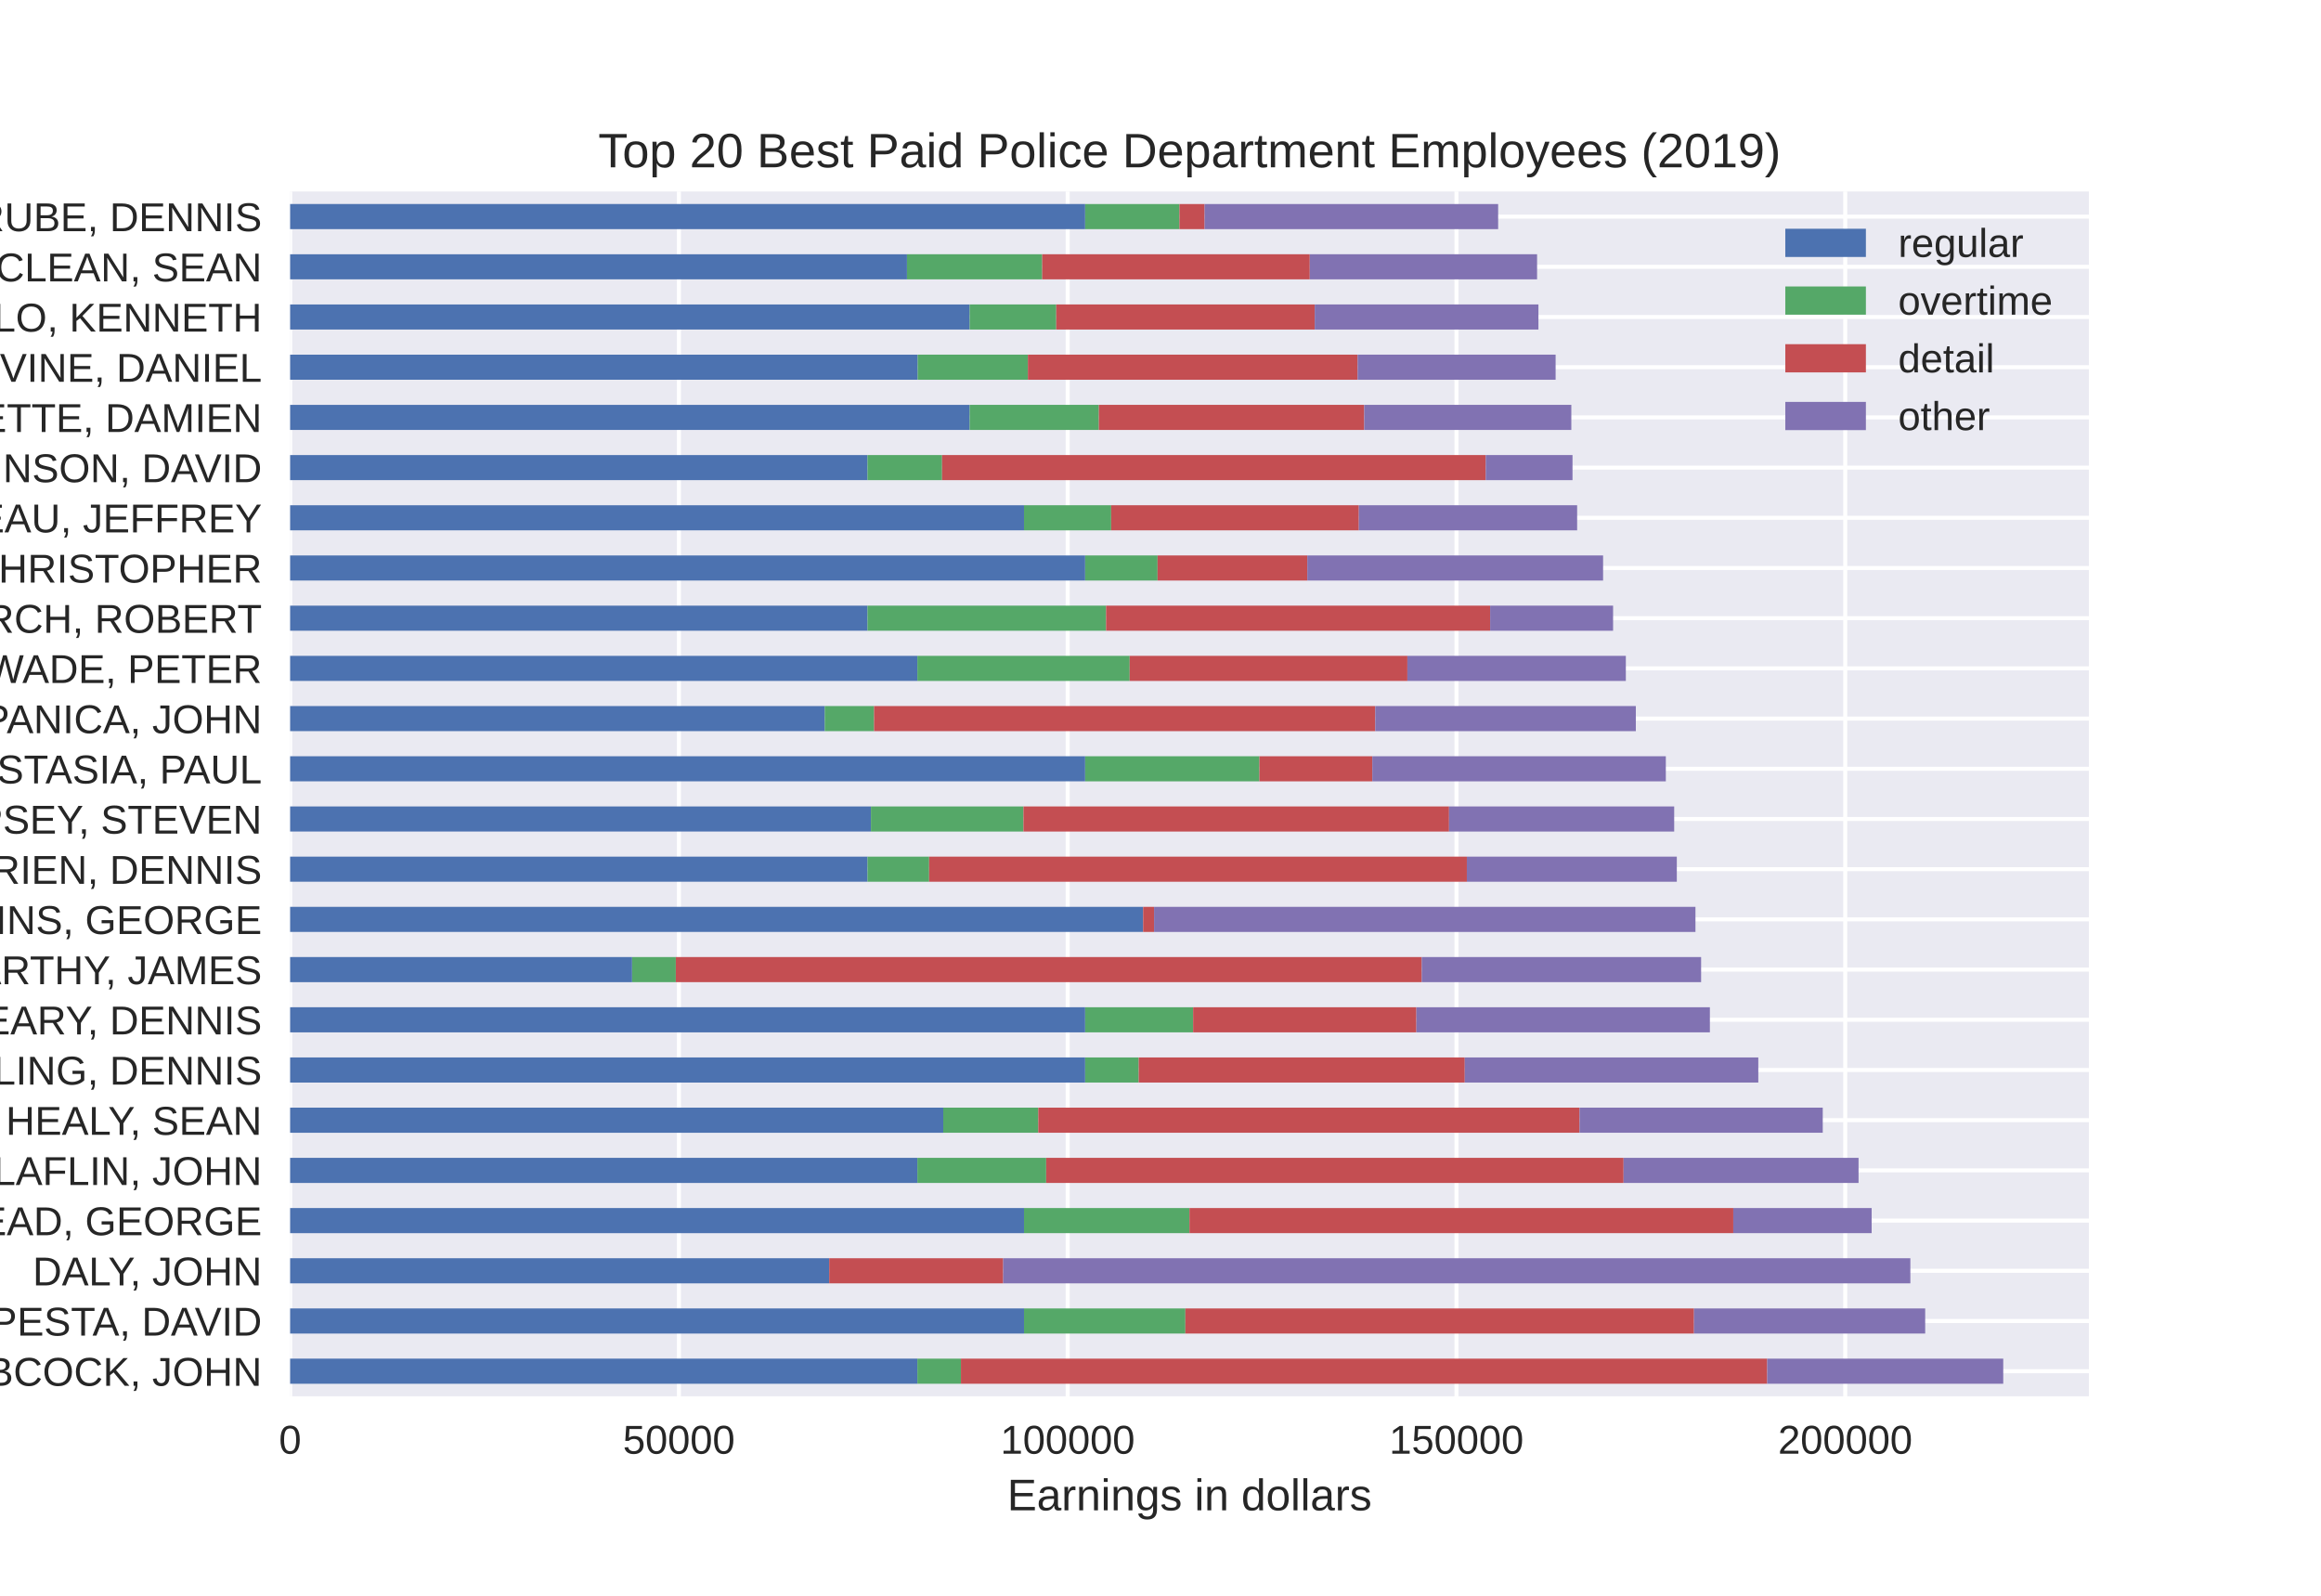 <?xml version="1.0" encoding="utf-8" standalone="no"?>
<!DOCTYPE svg PUBLIC "-//W3C//DTD SVG 1.1//EN"
  "http://www.w3.org/Graphics/SVG/1.1/DTD/svg11.dtd">
<!-- Created with matplotlib (https://matplotlib.org/) -->
<svg height="396pt" version="1.1" viewBox="0 0 576 396" width="576pt" xmlns="http://www.w3.org/2000/svg" xmlns:xlink="http://www.w3.org/1999/xlink">
 <defs>
  <style type="text/css">
*{stroke-linecap:butt;stroke-linejoin:round;}
  </style>
 </defs>
 <g id="figure_1">
  <g id="patch_1">
   <path d="M 0 396 
L 576 396 
L 576 0 
L 0 0 
z
" style="fill:#ffffff;"/>
  </g>
  <g id="axes_1">
   <g id="patch_2">
    <path d="M 72 346.5 
L 518.4 346.5 
L 518.4 47.52 
L 72 47.52 
z
" style="fill:#eaeaf2;"/>
   </g>
   <g id="matplotlib.axis_1">
    <g id="xtick_1">
     <g id="line2d_1">
      <path clip-path="url(#pe570ecbf68)" d="M 72 346.5 
L 72 47.52 
" style="fill:none;stroke:#ffffff;stroke-linecap:round;"/>
     </g>
     <g id="line2d_2"/>
     <g id="text_1">
      <!-- 0 -->
      <defs>
       <path d="M 51.703 34.422 
Q 51.703 24.516 49.828 17.75 
Q 47.953 10.984 44.703 6.812 
Q 41.453 2.641 37.062 0.828 
Q 32.672 -0.984 27.688 -0.984 
Q 22.656 -0.984 18.312 0.828 
Q 13.969 2.641 10.766 6.781 
Q 7.562 10.938 5.734 17.703 
Q 3.906 24.469 3.906 34.422 
Q 3.906 44.828 5.734 51.641 
Q 7.562 58.453 10.781 62.5 
Q 14.016 66.547 18.406 68.188 
Q 22.797 69.828 27.984 69.828 
Q 32.906 69.828 37.219 68.188 
Q 41.547 66.547 44.766 62.5 
Q 48 58.453 49.844 51.641 
Q 51.703 44.828 51.703 34.422 
z
M 42.781 34.422 
Q 42.781 42.625 41.797 48.062 
Q 40.828 53.516 38.922 56.766 
Q 37.016 60.016 34.25 61.359 
Q 31.5 62.703 27.984 62.703 
Q 24.266 62.703 21.438 61.328 
Q 18.609 59.969 16.672 56.719 
Q 14.75 53.469 13.766 48.016 
Q 12.797 42.578 12.797 34.422 
Q 12.797 26.516 13.797 21.094 
Q 14.797 15.672 16.719 12.375 
Q 18.656 9.078 21.438 7.641 
Q 24.219 6.203 27.781 6.203 
Q 31.25 6.203 34.031 7.641 
Q 36.812 9.078 38.734 12.375 
Q 40.672 15.672 41.719 21.094 
Q 42.781 26.516 42.781 34.422 
z
" id="LiberationSans-48"/>
      </defs>
      <g style="fill:#262626;" transform="translate(69.22 360.747)scale(0.1 -0.1)">
       <use xlink:href="#LiberationSans-48"/>
      </g>
     </g>
    </g>
    <g id="xtick_2">
     <g id="line2d_3">
      <path clip-path="url(#pe570ecbf68)" d="M 168.482 346.5 
L 168.482 47.52 
" style="fill:none;stroke:#ffffff;stroke-linecap:round;"/>
     </g>
     <g id="line2d_4"/>
     <g id="text_2">
      <!-- 50000 -->
      <defs>
       <path d="M 51.422 22.406 
Q 51.422 17.234 49.859 12.938 
Q 48.297 8.641 45.219 5.531 
Q 42.141 2.438 37.578 0.719 
Q 33.016 -0.984 27 -0.984 
Q 21.578 -0.984 17.547 0.281 
Q 13.531 1.562 10.734 3.781 
Q 7.953 6 6.312 8.984 
Q 4.688 11.969 4 15.375 
L 12.891 16.406 
Q 13.422 14.453 14.391 12.625 
Q 15.375 10.797 17.062 9.344 
Q 18.75 7.906 21.219 7.047 
Q 23.688 6.203 27.203 6.203 
Q 30.609 6.203 33.391 7.25 
Q 36.188 8.297 38.156 10.344 
Q 40.141 12.406 41.203 15.375 
Q 42.281 18.359 42.281 22.219 
Q 42.281 25.391 41.25 28.047 
Q 40.234 30.719 38.328 32.641 
Q 36.422 34.578 33.656 35.641 
Q 30.906 36.719 27.391 36.719 
Q 25.203 36.719 23.344 36.328 
Q 21.484 35.938 19.891 35.25 
Q 18.312 34.578 17.016 33.672 
Q 15.719 32.766 14.594 31.781 
L 6 31.781 
L 8.297 68.797 
L 47.406 68.797 
L 47.406 61.328 
L 16.312 61.328 
L 14.984 39.5 
Q 17.328 41.312 20.844 42.594 
Q 24.359 43.891 29.203 43.891 
Q 34.328 43.891 38.422 42.328 
Q 42.531 40.766 45.406 37.906 
Q 48.297 35.062 49.859 31.109 
Q 51.422 27.156 51.422 22.406 
z
" id="LiberationSans-53"/>
      </defs>
      <g style="fill:#262626;" transform="translate(154.58 360.747)scale(0.1 -0.1)">
       <use xlink:href="#LiberationSans-53"/>
       <use x="55.615" xlink:href="#LiberationSans-48"/>
       <use x="111.23" xlink:href="#LiberationSans-48"/>
       <use x="166.846" xlink:href="#LiberationSans-48"/>
       <use x="222.461" xlink:href="#LiberationSans-48"/>
      </g>
     </g>
    </g>
    <g id="xtick_3">
     <g id="line2d_5">
      <path clip-path="url(#pe570ecbf68)" d="M 264.964 346.5 
L 264.964 47.52 
" style="fill:none;stroke:#ffffff;stroke-linecap:round;"/>
     </g>
     <g id="line2d_6"/>
     <g id="text_3">
      <!-- 100000 -->
      <defs>
       <path d="M 7.625 0 
L 7.625 7.469 
L 25.141 7.469 
L 25.141 60.406 
L 9.625 49.312 
L 9.625 57.625 
L 25.875 68.797 
L 33.984 68.797 
L 33.984 7.469 
L 50.734 7.469 
L 50.734 0 
z
" id="LiberationSans-49"/>
      </defs>
      <g style="fill:#262626;" transform="translate(248.281 360.747)scale(0.1 -0.1)">
       <use xlink:href="#LiberationSans-49"/>
       <use x="55.615" xlink:href="#LiberationSans-48"/>
       <use x="111.23" xlink:href="#LiberationSans-48"/>
       <use x="166.846" xlink:href="#LiberationSans-48"/>
       <use x="222.461" xlink:href="#LiberationSans-48"/>
       <use x="278.076" xlink:href="#LiberationSans-48"/>
      </g>
     </g>
    </g>
    <g id="xtick_4">
     <g id="line2d_7">
      <path clip-path="url(#pe570ecbf68)" d="M 361.446 346.5 
L 361.446 47.52 
" style="fill:none;stroke:#ffffff;stroke-linecap:round;"/>
     </g>
     <g id="line2d_8"/>
     <g id="text_4">
      <!-- 150000 -->
      <g style="fill:#262626;" transform="translate(344.763 360.747)scale(0.1 -0.1)">
       <use xlink:href="#LiberationSans-49"/>
       <use x="55.615" xlink:href="#LiberationSans-53"/>
       <use x="111.23" xlink:href="#LiberationSans-48"/>
       <use x="166.846" xlink:href="#LiberationSans-48"/>
       <use x="222.461" xlink:href="#LiberationSans-48"/>
       <use x="278.076" xlink:href="#LiberationSans-48"/>
      </g>
     </g>
    </g>
    <g id="xtick_5">
     <g id="line2d_9">
      <path clip-path="url(#pe570ecbf68)" d="M 457.928 346.5 
L 457.928 47.52 
" style="fill:none;stroke:#ffffff;stroke-linecap:round;"/>
     </g>
     <g id="line2d_10"/>
     <g id="text_5">
      <!-- 200000 -->
      <defs>
       <path d="M 5.031 0 
L 5.031 6.203 
Q 7.516 11.922 11.109 16.281 
Q 14.703 20.656 18.656 24.188 
Q 22.609 27.734 26.484 30.766 
Q 30.375 33.797 33.5 36.812 
Q 36.625 39.844 38.547 43.156 
Q 40.484 46.484 40.484 50.688 
Q 40.484 53.609 39.594 55.828 
Q 38.719 58.062 37.062 59.562 
Q 35.406 61.078 33.078 61.828 
Q 30.766 62.594 27.938 62.594 
Q 25.297 62.594 22.969 61.859 
Q 20.656 61.141 18.844 59.672 
Q 17.047 58.203 15.891 56.031 
Q 14.75 53.859 14.406 50.984 
L 5.422 51.812 
Q 5.859 55.516 7.469 58.781 
Q 9.078 62.062 11.906 64.531 
Q 14.75 67 18.719 68.406 
Q 22.703 69.828 27.938 69.828 
Q 33.062 69.828 37.062 68.609 
Q 41.062 67.391 43.812 64.984 
Q 46.578 62.594 48.047 59.078 
Q 49.516 55.562 49.516 50.984 
Q 49.516 47.516 48.266 44.391 
Q 47.016 41.266 44.938 38.422 
Q 42.875 35.594 40.141 32.953 
Q 37.406 30.328 34.422 27.812 
Q 31.453 25.297 28.422 22.828 
Q 25.391 20.359 22.719 17.859 
Q 20.062 15.375 17.969 12.812 
Q 15.875 10.25 14.703 7.469 
L 50.594 7.469 
L 50.594 0 
z
" id="LiberationSans-50"/>
      </defs>
      <g style="fill:#262626;" transform="translate(441.245 360.747)scale(0.1 -0.1)">
       <use xlink:href="#LiberationSans-50"/>
       <use x="55.615" xlink:href="#LiberationSans-48"/>
       <use x="111.23" xlink:href="#LiberationSans-48"/>
       <use x="166.846" xlink:href="#LiberationSans-48"/>
       <use x="222.461" xlink:href="#LiberationSans-48"/>
       <use x="278.076" xlink:href="#LiberationSans-48"/>
      </g>
     </g>
    </g>
    <g id="text_6">
     <!-- Earnings in dollars -->
     <defs>
      <path d="M 8.203 0 
L 8.203 68.797 
L 60.406 68.797 
L 60.406 61.188 
L 17.531 61.188 
L 17.531 39.109 
L 57.469 39.109 
L 57.469 31.594 
L 17.531 31.594 
L 17.531 7.625 
L 62.406 7.625 
L 62.406 0 
z
" id="LiberationSans-69"/>
      <path d="M 20.219 -0.984 
Q 12.25 -0.984 8.25 3.219 
Q 4.25 7.422 4.25 14.75 
Q 4.25 19.969 6.219 23.312 
Q 8.203 26.656 11.391 28.562 
Q 14.594 30.469 18.688 31.203 
Q 22.797 31.938 27.047 32.031 
L 38.922 32.234 
L 38.922 35.109 
Q 38.922 38.375 38.234 40.672 
Q 37.547 42.969 36.125 44.375 
Q 34.719 45.797 32.594 46.453 
Q 30.469 47.125 27.594 47.125 
Q 25.047 47.125 23 46.75 
Q 20.953 46.391 19.438 45.438 
Q 17.922 44.484 16.984 42.844 
Q 16.062 41.219 15.766 38.719 
L 6.594 39.547 
Q 7.078 42.672 8.438 45.281 
Q 9.812 47.906 12.328 49.797 
Q 14.844 51.703 18.625 52.75 
Q 22.406 53.812 27.781 53.812 
Q 37.75 53.812 42.766 49.234 
Q 47.797 44.672 47.797 36.031 
L 47.797 13.281 
Q 47.797 9.375 48.828 7.391 
Q 49.859 5.422 52.734 5.422 
Q 53.469 5.422 54.203 5.516 
Q 54.938 5.609 55.609 5.766 
L 55.609 0.297 
Q 53.953 -0.094 52.312 -0.281 
Q 50.688 -0.484 48.828 -0.484 
Q 46.344 -0.484 44.562 0.172 
Q 42.781 0.828 41.656 2.172 
Q 40.531 3.516 39.938 5.484 
Q 39.359 7.469 39.203 10.109 
L 38.922 10.109 
Q 37.5 7.562 35.812 5.516 
Q 34.125 3.469 31.875 2.031 
Q 29.641 0.594 26.781 -0.188 
Q 23.922 -0.984 20.219 -0.984 
z
M 22.219 5.609 
Q 26.422 5.609 29.562 7.141 
Q 32.719 8.688 34.781 11.078 
Q 36.859 13.484 37.891 16.312 
Q 38.922 19.141 38.922 21.734 
L 38.922 26.078 
L 29.297 25.875 
Q 26.078 25.828 23.172 25.406 
Q 20.266 25 18.062 23.781 
Q 15.875 22.562 14.578 20.359 
Q 13.281 18.172 13.281 14.594 
Q 13.281 10.297 15.594 7.953 
Q 17.922 5.609 22.219 5.609 
z
" id="LiberationSans-97"/>
      <path d="M 6.938 0 
L 6.938 40.531 
Q 6.938 42.188 6.906 43.922 
Q 6.891 45.656 6.828 47.266 
Q 6.781 48.875 6.734 50.281 
Q 6.688 51.703 6.641 52.828 
L 14.938 52.828 
Q 14.984 51.703 15.062 50.266 
Q 15.141 48.828 15.203 47.312 
Q 15.281 45.797 15.297 44.406 
Q 15.328 43.016 15.328 42.047 
L 15.531 42.047 
Q 16.453 45.062 17.5 47.281 
Q 18.562 49.516 19.969 50.953 
Q 21.391 52.391 23.344 53.094 
Q 25.297 53.812 28.078 53.812 
Q 29.156 53.812 30.125 53.641 
Q 31.109 53.469 31.641 53.328 
L 31.641 45.266 
Q 30.766 45.516 29.594 45.625 
Q 28.422 45.75 26.953 45.75 
Q 23.922 45.75 21.797 44.375 
Q 19.672 43.016 18.328 40.594 
Q 17 38.188 16.359 34.844 
Q 15.719 31.5 15.719 27.547 
L 15.719 0 
z
" id="LiberationSans-114"/>
      <path d="M 40.281 0 
L 40.281 33.5 
Q 40.281 37.359 39.719 39.938 
Q 39.156 42.531 37.891 44.109 
Q 36.625 45.703 34.547 46.359 
Q 32.469 47.016 29.391 47.016 
Q 26.266 47.016 23.75 45.922 
Q 21.234 44.828 19.453 42.75 
Q 17.672 40.672 16.688 37.625 
Q 15.719 34.578 15.719 30.609 
L 15.719 0 
L 6.938 0 
L 6.938 41.547 
Q 6.938 43.219 6.906 45.047 
Q 6.891 46.875 6.828 48.5 
Q 6.781 50.141 6.734 51.312 
Q 6.688 52.484 6.641 52.828 
L 14.938 52.828 
Q 14.984 52.594 15.031 51.516 
Q 15.094 50.438 15.156 49.047 
Q 15.234 47.656 15.281 46.219 
Q 15.328 44.781 15.328 43.797 
L 15.484 43.797 
Q 16.75 46.094 18.266 47.953 
Q 19.781 49.812 21.781 51.094 
Q 23.781 52.391 26.359 53.094 
Q 28.953 53.812 32.375 53.812 
Q 36.766 53.812 39.938 52.734 
Q 43.109 51.656 45.156 49.406 
Q 47.219 47.172 48.172 43.625 
Q 49.125 40.094 49.125 35.203 
L 49.125 0 
z
" id="LiberationSans-110"/>
      <path d="M 6.688 64.062 
L 6.688 72.469 
L 15.484 72.469 
L 15.484 64.062 
z
M 6.688 0 
L 6.688 52.828 
L 15.484 52.828 
L 15.484 0 
z
" id="LiberationSans-105"/>
      <path d="M 26.766 -20.75 
Q 22.219 -20.75 18.703 -19.812 
Q 15.188 -18.891 12.688 -17.156 
Q 10.203 -15.438 8.641 -13.031 
Q 7.078 -10.641 6.391 -7.719 
L 15.234 -6.453 
Q 16.109 -10.109 19.109 -12.078 
Q 22.125 -14.062 27 -14.062 
Q 29.984 -14.062 32.422 -13.234 
Q 34.859 -12.406 36.562 -10.562 
Q 38.281 -8.734 39.203 -5.797 
Q 40.141 -2.875 40.141 1.312 
L 40.141 9.812 
L 40.047 9.812 
Q 39.062 7.812 37.625 5.984 
Q 36.188 4.156 34.109 2.734 
Q 32.031 1.312 29.297 0.453 
Q 26.562 -0.391 23.047 -0.391 
Q 18.016 -0.391 14.422 1.297 
Q 10.844 2.984 8.562 6.344 
Q 6.297 9.719 5.25 14.719 
Q 4.203 19.734 4.203 26.312 
Q 4.203 32.672 5.25 37.75 
Q 6.297 42.828 8.656 46.359 
Q 11.031 49.906 14.812 51.781 
Q 18.609 53.656 24.031 53.656 
Q 29.641 53.656 33.766 51.094 
Q 37.891 48.531 40.141 43.797 
L 40.234 43.797 
Q 40.234 45.016 40.297 46.531 
Q 40.375 48.047 40.453 49.391 
Q 40.531 50.734 40.625 51.703 
Q 40.719 52.688 40.828 52.828 
L 49.172 52.828 
Q 49.125 52.391 49.078 51.344 
Q 49.031 50.297 48.969 48.828 
Q 48.922 47.359 48.891 45.578 
Q 48.875 43.797 48.875 41.891 
L 48.875 1.516 
Q 48.875 -9.578 43.422 -15.156 
Q 37.984 -20.75 26.766 -20.75 
z
M 40.141 26.422 
Q 40.141 31.938 38.938 35.859 
Q 37.75 39.797 35.797 42.281 
Q 33.844 44.781 31.328 45.953 
Q 28.812 47.125 26.172 47.125 
Q 22.797 47.125 20.375 45.953 
Q 17.969 44.781 16.375 42.266 
Q 14.797 39.75 14.031 35.812 
Q 13.281 31.891 13.281 26.422 
Q 13.281 20.703 14.031 16.812 
Q 14.797 12.938 16.359 10.547 
Q 17.922 8.156 20.312 7.125 
Q 22.703 6.109 26.031 6.109 
Q 28.656 6.109 31.172 7.219 
Q 33.688 8.344 35.688 10.781 
Q 37.703 13.234 38.922 17.094 
Q 40.141 20.953 40.141 26.422 
z
" id="LiberationSans-103"/>
      <path d="M 46.391 14.594 
Q 46.391 10.891 44.938 7.984 
Q 43.5 5.078 40.766 3.094 
Q 38.031 1.125 34.047 0.062 
Q 30.078 -0.984 24.953 -0.984 
Q 20.359 -0.984 16.672 -0.266 
Q 12.984 0.438 10.203 2 
Q 7.422 3.562 5.531 6.125 
Q 3.656 8.688 2.781 12.406 
L 10.547 13.922 
Q 11.672 9.672 15.188 7.688 
Q 18.703 5.719 24.953 5.719 
Q 27.781 5.719 30.141 6.109 
Q 32.516 6.5 34.219 7.453 
Q 35.938 8.406 36.891 9.984 
Q 37.844 11.578 37.844 13.922 
Q 37.844 16.312 36.719 17.844 
Q 35.594 19.391 33.594 20.406 
Q 31.594 21.438 28.734 22.188 
Q 25.875 22.953 22.469 23.875 
Q 19.281 24.703 16.156 25.734 
Q 13.031 26.766 10.516 28.438 
Q 8.016 30.125 6.453 32.609 
Q 4.891 35.109 4.891 38.875 
Q 4.891 46.094 10.031 49.875 
Q 15.188 53.656 25.047 53.656 
Q 33.797 53.656 38.938 50.578 
Q 44.094 47.516 45.453 40.719 
L 37.547 39.75 
Q 37.109 41.797 35.938 43.188 
Q 34.766 44.578 33.109 45.438 
Q 31.453 46.297 29.375 46.656 
Q 27.297 47.016 25.047 47.016 
Q 19.094 47.016 16.25 45.203 
Q 13.422 43.406 13.422 39.75 
Q 13.422 37.594 14.469 36.203 
Q 15.531 34.812 17.406 33.859 
Q 19.281 32.906 21.922 32.203 
Q 24.562 31.5 27.734 30.719 
Q 29.828 30.172 32.031 29.562 
Q 34.234 28.953 36.297 28.094 
Q 38.375 27.25 40.203 26.094 
Q 42.047 24.953 43.406 23.344 
Q 44.781 21.734 45.578 19.578 
Q 46.391 17.438 46.391 14.594 
z
" id="LiberationSans-115"/>
      <path id="LiberationSans-32"/>
      <path d="M 40.094 8.5 
Q 37.641 3.422 33.609 1.219 
Q 29.594 -0.984 23.641 -0.984 
Q 13.625 -0.984 8.906 5.75 
Q 4.203 12.5 4.203 26.172 
Q 4.203 53.812 23.641 53.812 
Q 29.641 53.812 33.641 51.609 
Q 37.641 49.422 40.094 44.625 
L 40.188 44.625 
Q 40.188 45.125 40.156 46.172 
Q 40.141 47.219 40.109 48.359 
Q 40.094 49.516 40.094 50.531 
Q 40.094 51.562 40.094 52 
L 40.094 72.469 
L 48.875 72.469 
L 48.875 10.891 
Q 48.875 8.984 48.891 7.219 
Q 48.922 5.469 48.969 4 
Q 49.031 2.547 49.078 1.484 
Q 49.125 0.438 49.172 0 
L 40.766 0 
Q 40.672 0.484 40.594 1.391 
Q 40.531 2.297 40.453 3.469 
Q 40.375 4.641 40.328 5.938 
Q 40.281 7.234 40.281 8.5 
z
M 13.422 26.469 
Q 13.422 21 14.109 17.094 
Q 14.797 13.188 16.312 10.672 
Q 17.828 8.156 20.172 6.984 
Q 22.516 5.812 25.875 5.812 
Q 29.344 5.812 32 6.938 
Q 34.672 8.062 36.453 10.578 
Q 38.234 13.094 39.156 17.141 
Q 40.094 21.188 40.094 27.047 
Q 40.094 32.672 39.156 36.547 
Q 38.234 40.438 36.422 42.828 
Q 34.625 45.219 32 46.266 
Q 29.391 47.312 25.984 47.312 
Q 22.75 47.312 20.406 46.188 
Q 18.062 45.062 16.5 42.578 
Q 14.938 40.094 14.172 36.109 
Q 13.422 32.125 13.422 26.469 
z
" id="LiberationSans-100"/>
      <path d="M 51.422 26.469 
Q 51.422 12.594 45.312 5.797 
Q 39.203 -0.984 27.594 -0.984 
Q 22.078 -0.984 17.719 0.672 
Q 13.375 2.344 10.375 5.766 
Q 7.375 9.188 5.781 14.328 
Q 4.203 19.484 4.203 26.469 
Q 4.203 53.812 27.875 53.812 
Q 34.031 53.812 38.5 52.094 
Q 42.969 50.391 45.828 46.969 
Q 48.688 43.562 50.047 38.422 
Q 51.422 33.297 51.422 26.469 
z
M 42.188 26.469 
Q 42.188 32.625 41.234 36.625 
Q 40.281 40.625 38.453 43.016 
Q 36.625 45.406 33.984 46.359 
Q 31.344 47.312 28.031 47.312 
Q 24.656 47.312 21.938 46.312 
Q 19.234 45.312 17.328 42.891 
Q 15.438 40.484 14.422 36.469 
Q 13.422 32.469 13.422 26.469 
Q 13.422 20.312 14.5 16.281 
Q 15.578 12.25 17.453 9.859 
Q 19.344 7.469 21.906 6.484 
Q 24.469 5.516 27.484 5.516 
Q 30.859 5.516 33.594 6.469 
Q 36.328 7.422 38.234 9.812 
Q 40.141 12.203 41.156 16.25 
Q 42.188 20.312 42.188 26.469 
z
" id="LiberationSans-111"/>
      <path d="M 6.734 0 
L 6.734 72.469 
L 15.531 72.469 
L 15.531 0 
z
" id="LiberationSans-108"/>
     </defs>
     <g style="fill:#262626;" transform="translate(249.956 374.793)scale(0.11 -0.11)">
      <use xlink:href="#LiberationSans-69"/>
      <use x="66.699" xlink:href="#LiberationSans-97"/>
      <use x="122.314" xlink:href="#LiberationSans-114"/>
      <use x="155.615" xlink:href="#LiberationSans-110"/>
      <use x="211.23" xlink:href="#LiberationSans-105"/>
      <use x="233.447" xlink:href="#LiberationSans-110"/>
      <use x="289.062" xlink:href="#LiberationSans-103"/>
      <use x="344.678" xlink:href="#LiberationSans-115"/>
      <use x="394.678" xlink:href="#LiberationSans-32"/>
      <use x="422.461" xlink:href="#LiberationSans-105"/>
      <use x="444.678" xlink:href="#LiberationSans-110"/>
      <use x="500.293" xlink:href="#LiberationSans-32"/>
      <use x="528.076" xlink:href="#LiberationSans-100"/>
      <use x="583.691" xlink:href="#LiberationSans-111"/>
      <use x="639.307" xlink:href="#LiberationSans-108"/>
      <use x="661.523" xlink:href="#LiberationSans-108"/>
      <use x="683.74" xlink:href="#LiberationSans-97"/>
      <use x="739.355" xlink:href="#LiberationSans-114"/>
      <use x="772.656" xlink:href="#LiberationSans-115"/>
     </g>
    </g>
   </g>
   <g id="matplotlib.axis_2">
    <g id="ytick_1">
     <g id="line2d_11">
      <path clip-path="url(#pe570ecbf68)" d="M 72 340.271 
L 518.4 340.271 
" style="fill:none;stroke:#ffffff;stroke-linecap:round;"/>
     </g>
     <g id="line2d_12"/>
     <g id="text_7">
      <!-- BABCOCK, JOHN -->
      <defs>
       <path d="M 61.422 19.391 
Q 61.422 14.156 59.375 10.469 
Q 57.328 6.781 53.859 4.469 
Q 50.391 2.156 45.797 1.078 
Q 41.219 0 36.141 0 
L 8.203 0 
L 8.203 68.797 
L 33.203 68.797 
Q 38.922 68.797 43.406 67.844 
Q 47.906 66.891 51.031 64.844 
Q 54.156 62.797 55.781 59.641 
Q 57.422 56.5 57.422 52.094 
Q 57.422 49.219 56.609 46.672 
Q 55.812 44.141 54.172 42.062 
Q 52.547 39.984 50.078 38.5 
Q 47.609 37.016 44.344 36.281 
Q 48.484 35.797 51.688 34.375 
Q 54.891 32.953 57.031 30.75 
Q 59.188 28.562 60.297 25.656 
Q 61.422 22.75 61.422 19.391 
z
M 48.047 50.984 
Q 48.047 56.547 44.234 58.938 
Q 40.438 61.328 33.203 61.328 
L 17.531 61.328 
L 17.531 39.547 
L 33.203 39.547 
Q 37.312 39.547 40.141 40.344 
Q 42.969 41.156 44.719 42.641 
Q 46.484 44.141 47.266 46.234 
Q 48.047 48.344 48.047 50.984 
z
M 52 20.125 
Q 52 23.391 50.797 25.688 
Q 49.609 27.984 47.359 29.438 
Q 45.125 30.906 41.969 31.594 
Q 38.812 32.281 34.906 32.281 
L 17.531 32.281 
L 17.531 7.469 
L 35.641 7.469 
Q 39.203 7.469 42.203 8.047 
Q 45.219 8.641 47.391 10.109 
Q 49.562 11.578 50.781 14.016 
Q 52 16.453 52 20.125 
z
" id="LiberationSans-66"/>
       <path d="M 56.984 0 
L 49.125 20.125 
L 17.781 20.125 
L 9.859 0 
L 0.203 0 
L 28.266 68.797 
L 38.875 68.797 
L 66.5 0 
z
M 37.5 50.094 
Q 36.719 52.047 36 54.047 
Q 35.297 56.062 34.766 57.688 
Q 34.234 59.328 33.859 60.422 
Q 33.5 61.531 33.453 61.766 
Q 33.344 61.531 33 60.406 
Q 32.672 59.281 32.109 57.609 
Q 31.547 55.953 30.828 53.953 
Q 30.125 51.953 29.391 50 
L 20.609 27.391 
L 46.344 27.391 
z
" id="LiberationSans-65"/>
       <path d="M 38.672 62.203 
Q 32.812 62.203 28.297 60.25 
Q 23.781 58.297 20.719 54.688 
Q 17.672 51.078 16.109 46 
Q 14.547 40.922 14.547 34.719 
Q 14.547 28.516 16.234 23.359 
Q 17.922 18.219 21.062 14.5 
Q 24.219 10.797 28.781 8.734 
Q 33.344 6.688 39.062 6.688 
Q 43.062 6.688 46.359 7.734 
Q 49.656 8.797 52.312 10.688 
Q 54.984 12.594 57.078 15.203 
Q 59.188 17.828 60.797 21 
L 68.406 17.188 
Q 66.547 13.328 63.812 10 
Q 61.078 6.688 57.391 4.25 
Q 53.719 1.812 49.047 0.406 
Q 44.391 -0.984 38.625 -0.984 
Q 30.281 -0.984 24 1.672 
Q 17.719 4.344 13.5 9.109 
Q 9.281 13.875 7.172 20.406 
Q 5.078 26.953 5.078 34.719 
Q 5.078 42.781 7.297 49.266 
Q 9.516 55.766 13.781 60.328 
Q 18.062 64.891 24.312 67.359 
Q 30.562 69.828 38.578 69.828 
Q 49.562 69.828 56.938 65.531 
Q 64.312 61.234 67.781 52.781 
L 58.938 49.859 
Q 57.953 52.297 56.297 54.516 
Q 54.641 56.734 52.141 58.438 
Q 49.656 60.156 46.312 61.172 
Q 42.969 62.203 38.672 62.203 
z
" id="LiberationSans-67"/>
       <path d="M 73 34.719 
Q 73 26.656 70.672 20.062 
Q 68.359 13.484 63.969 8.797 
Q 59.578 4.109 53.219 1.562 
Q 46.875 -0.984 38.812 -0.984 
Q 30.328 -0.984 23.922 1.672 
Q 17.531 4.344 13.281 9.109 
Q 9.031 13.875 6.875 20.406 
Q 4.734 26.953 4.734 34.719 
Q 4.734 42.781 6.984 49.266 
Q 9.234 55.766 13.578 60.328 
Q 17.922 64.891 24.297 67.359 
Q 30.672 69.828 38.922 69.828 
Q 47.125 69.828 53.484 67.328 
Q 59.859 64.844 64.172 60.25 
Q 68.5 55.672 70.75 49.172 
Q 73 42.672 73 34.719 
z
M 63.484 34.719 
Q 63.484 40.922 61.891 46 
Q 60.297 51.078 57.203 54.688 
Q 54.109 58.297 49.516 60.25 
Q 44.922 62.203 38.922 62.203 
Q 32.766 62.203 28.125 60.25 
Q 23.484 58.297 20.375 54.688 
Q 17.281 51.078 15.734 46 
Q 14.203 40.922 14.203 34.719 
Q 14.203 28.516 15.797 23.359 
Q 17.391 18.219 20.484 14.484 
Q 23.578 10.75 28.188 8.672 
Q 32.812 6.594 38.812 6.594 
Q 45.266 6.594 49.922 8.688 
Q 54.594 10.797 57.594 14.531 
Q 60.594 18.266 62.031 23.438 
Q 63.484 28.609 63.484 34.719 
z
" id="LiberationSans-79"/>
       <path d="M 54 0 
L 26.516 33.203 
L 17.531 26.375 
L 17.531 0 
L 8.203 0 
L 8.203 68.797 
L 17.531 68.797 
L 17.531 34.328 
L 50.688 68.797 
L 61.672 68.797 
L 32.375 38.922 
L 65.578 0 
z
" id="LiberationSans-75"/>
       <path d="M 18.797 10.688 
L 18.797 2.484 
Q 18.797 -0.094 18.578 -2.219 
Q 18.359 -4.344 17.875 -6.172 
Q 17.391 -8.016 16.672 -9.625 
Q 15.969 -11.234 14.984 -12.797 
L 8.984 -12.797 
Q 11.188 -9.625 12.375 -6.391 
Q 13.578 -3.172 13.578 0 
L 9.281 0 
L 9.281 10.688 
z
" id="LiberationSans-44"/>
       <path d="M 22.312 -0.984 
Q 13.969 -0.984 8.609 3.359 
Q 3.266 7.719 1.562 17.094 
L 10.688 18.609 
Q 11.188 15.438 12.297 13.156 
Q 13.422 10.891 14.984 9.422 
Q 16.547 7.953 18.453 7.266 
Q 20.359 6.594 22.359 6.594 
Q 27.438 6.594 30.359 10.078 
Q 33.297 13.578 33.297 20.312 
L 33.297 61.188 
L 20.062 61.188 
L 20.062 68.797 
L 42.578 68.797 
L 42.578 20.516 
Q 42.578 15.578 41.203 11.625 
Q 39.844 7.672 37.234 4.859 
Q 34.625 2.047 30.859 0.531 
Q 27.094 -0.984 22.312 -0.984 
z
" id="LiberationSans-74"/>
       <path d="M 54.734 0 
L 54.734 31.891 
L 17.531 31.891 
L 17.531 0 
L 8.203 0 
L 8.203 68.797 
L 17.531 68.797 
L 17.531 39.703 
L 54.734 39.703 
L 54.734 68.797 
L 64.062 68.797 
L 64.062 0 
z
" id="LiberationSans-72"/>
       <path d="M 52.828 0 
L 16.016 58.594 
Q 16.109 56.203 16.266 53.859 
Q 16.359 51.859 16.422 49.625 
Q 16.5 47.406 16.5 45.703 
L 16.5 0 
L 8.203 0 
L 8.203 68.797 
L 19.047 68.797 
L 56.25 9.812 
Q 56.109 12.203 55.953 14.594 
Q 55.859 16.656 55.766 19.062 
Q 55.672 21.484 55.672 23.688 
L 55.672 68.797 
L 64.062 68.797 
L 64.062 0 
z
" id="LiberationSans-78"/>
      </defs>
      <g style="fill:#262626;" transform="translate(-16.681 343.895)scale(0.1 -0.1)">
       <use xlink:href="#LiberationSans-66"/>
       <use x="66.699" xlink:href="#LiberationSans-65"/>
       <use x="133.398" xlink:href="#LiberationSans-66"/>
       <use x="200.098" xlink:href="#LiberationSans-67"/>
       <use x="272.314" xlink:href="#LiberationSans-79"/>
       <use x="350.098" xlink:href="#LiberationSans-67"/>
       <use x="422.314" xlink:href="#LiberationSans-75"/>
       <use x="489.014" xlink:href="#LiberationSans-44"/>
       <use x="516.797" xlink:href="#LiberationSans-32"/>
       <use x="544.58" xlink:href="#LiberationSans-74"/>
       <use x="594.58" xlink:href="#LiberationSans-79"/>
       <use x="672.363" xlink:href="#LiberationSans-72"/>
       <use x="744.58" xlink:href="#LiberationSans-78"/>
      </g>
     </g>
    </g>
    <g id="ytick_2">
     <g id="line2d_13">
      <path clip-path="url(#pe570ecbf68)" d="M 72 327.814 
L 518.4 327.814 
" style="fill:none;stroke:#ffffff;stroke-linecap:round;"/>
     </g>
     <g id="line2d_14"/>
     <g id="text_8">
      <!-- TEMPESTA, DAVID -->
      <defs>
       <path d="M 35.156 61.188 
L 35.156 0 
L 25.875 0 
L 25.875 61.188 
L 2.25 61.188 
L 2.25 68.797 
L 58.797 68.797 
L 58.797 61.188 
z
" id="LiberationSans-84"/>
       <path d="M 66.703 0 
L 66.703 45.906 
Q 66.703 48.391 66.75 50.969 
Q 66.797 53.562 66.891 55.719 
Q 67 58.203 67.141 60.547 
Q 66.453 58.062 65.719 55.609 
Q 65.094 53.516 64.328 51.141 
Q 63.578 48.781 62.844 46.875 
L 45.062 0 
L 38.531 0 
L 20.516 46.875 
Q 20.219 47.609 19.891 48.578 
Q 19.578 49.562 19.203 50.656 
Q 18.844 51.766 18.469 52.906 
Q 18.109 54.047 17.781 55.172 
Q 16.938 57.766 16.156 60.547 
Q 16.219 57.812 16.312 55.125 
Q 16.406 52.828 16.453 50.312 
Q 16.5 47.797 16.5 45.906 
L 16.5 0 
L 8.203 0 
L 8.203 68.797 
L 20.453 68.797 
L 38.766 21.094 
Q 39.109 20.125 39.594 18.578 
Q 40.094 17.047 40.531 15.422 
Q 40.969 13.812 41.328 12.375 
Q 41.703 10.938 41.844 10.156 
Q 42 10.938 42.391 12.406 
Q 42.781 13.875 43.281 15.484 
Q 43.797 17.094 44.281 18.609 
Q 44.781 20.125 45.172 21.094 
L 63.141 68.797 
L 75.094 68.797 
L 75.094 0 
z
" id="LiberationSans-77"/>
       <path d="M 61.422 48.094 
Q 61.422 43.609 59.938 39.719 
Q 58.453 35.844 55.5 32.984 
Q 52.547 30.125 48.094 28.469 
Q 43.656 26.812 37.75 26.812 
L 17.531 26.812 
L 17.531 0 
L 8.203 0 
L 8.203 68.797 
L 37.156 68.797 
Q 43.266 68.797 47.797 67.312 
Q 52.344 65.828 55.375 63.109 
Q 58.406 60.406 59.906 56.562 
Q 61.422 52.734 61.422 48.094 
z
M 52.047 48 
Q 52.047 54.547 48.047 57.938 
Q 44.047 61.328 36.031 61.328 
L 17.531 61.328 
L 17.531 34.188 
L 36.422 34.188 
Q 44.484 34.188 48.266 37.75 
Q 52.047 41.312 52.047 48 
z
" id="LiberationSans-80"/>
       <path d="M 62.109 19 
Q 62.109 14.656 60.422 10.984 
Q 58.734 7.328 55.219 4.656 
Q 51.703 2 46.359 0.5 
Q 41.016 -0.984 33.688 -0.984 
Q 20.844 -0.984 13.672 3.516 
Q 6.5 8.016 4.547 16.5 
L 13.578 18.312 
Q 14.266 15.625 15.672 13.422 
Q 17.094 11.234 19.5 9.641 
Q 21.922 8.062 25.484 7.172 
Q 29.047 6.297 34.031 6.297 
Q 38.188 6.297 41.656 7 
Q 45.125 7.719 47.609 9.172 
Q 50.094 10.641 51.484 12.953 
Q 52.875 15.281 52.875 18.5 
Q 52.875 21.875 51.344 23.969 
Q 49.812 26.078 47.016 27.438 
Q 44.234 28.812 40.375 29.734 
Q 36.531 30.672 31.844 31.734 
Q 28.953 32.375 26.047 33.125 
Q 23.141 33.891 20.484 34.938 
Q 17.828 35.984 15.484 37.391 
Q 13.141 38.812 11.422 40.797 
Q 9.719 42.781 8.734 45.391 
Q 7.766 48 7.766 51.422 
Q 7.766 56.297 9.734 59.781 
Q 11.719 63.281 15.234 65.531 
Q 18.75 67.781 23.531 68.797 
Q 28.328 69.828 33.891 69.828 
Q 40.281 69.828 44.812 68.828 
Q 49.359 67.828 52.484 65.812 
Q 55.609 63.812 57.484 60.859 
Q 59.375 57.906 60.5 54 
L 51.312 52.391 
Q 50.641 54.891 49.344 56.844 
Q 48.047 58.797 45.938 60.109 
Q 43.844 61.422 40.844 62.109 
Q 37.844 62.797 33.797 62.797 
Q 29 62.797 25.75 61.938 
Q 22.516 61.078 20.531 59.609 
Q 18.562 58.156 17.703 56.172 
Q 16.844 54.203 16.844 51.906 
Q 16.844 48.828 18.375 46.844 
Q 19.922 44.875 22.562 43.547 
Q 25.203 42.234 28.656 41.359 
Q 32.125 40.484 36.031 39.594 
Q 39.203 38.875 42.359 38.109 
Q 45.516 37.359 48.391 36.297 
Q 51.266 35.25 53.781 33.828 
Q 56.297 32.422 58.156 30.375 
Q 60.016 28.328 61.062 25.531 
Q 62.109 22.75 62.109 19 
z
" id="LiberationSans-83"/>
       <path d="M 67.438 35.109 
Q 67.438 26.516 64.844 19.938 
Q 62.25 13.375 57.75 8.953 
Q 53.266 4.547 47.141 2.266 
Q 41.016 0 33.938 0 
L 8.203 0 
L 8.203 68.797 
L 30.953 68.797 
Q 38.922 68.797 45.625 66.812 
Q 52.344 64.844 57.172 60.719 
Q 62.016 56.594 64.719 50.234 
Q 67.438 43.891 67.438 35.109 
z
M 58.062 35.109 
Q 58.062 42.094 56.047 47.047 
Q 54.047 52 50.438 55.172 
Q 46.828 58.344 41.797 59.828 
Q 36.766 61.328 30.766 61.328 
L 17.531 61.328 
L 17.531 7.469 
L 32.859 7.469 
Q 38.281 7.469 42.891 9.219 
Q 47.516 10.984 50.875 14.453 
Q 54.25 17.922 56.156 23.094 
Q 58.062 28.266 58.062 35.109 
z
" id="LiberationSans-68"/>
       <path d="M 38.188 0 
L 28.516 0 
L 0.438 68.797 
L 10.25 68.797 
L 29.297 20.359 
Q 30.031 18.172 30.766 15.984 
Q 31.5 13.812 32.078 12.109 
Q 32.766 10.109 33.406 8.203 
Q 33.984 10.016 34.672 12.016 
Q 35.25 13.719 35.953 15.859 
Q 36.672 18.016 37.5 20.359 
L 56.453 68.797 
L 66.266 68.797 
z
" id="LiberationSans-86"/>
       <path d="M 9.234 0 
L 9.234 68.797 
L 18.562 68.797 
L 18.562 0 
z
" id="LiberationSans-73"/>
      </defs>
      <g style="fill:#262626;" transform="translate(-23.541 331.437)scale(0.1 -0.1)">
       <use xlink:href="#LiberationSans-84"/>
       <use x="61.084" xlink:href="#LiberationSans-69"/>
       <use x="127.783" xlink:href="#LiberationSans-77"/>
       <use x="211.084" xlink:href="#LiberationSans-80"/>
       <use x="277.783" xlink:href="#LiberationSans-69"/>
       <use x="344.482" xlink:href="#LiberationSans-83"/>
       <use x="411.182" xlink:href="#LiberationSans-84"/>
       <use x="464.891" xlink:href="#LiberationSans-65"/>
       <use x="531.59" xlink:href="#LiberationSans-44"/>
       <use x="559.373" xlink:href="#LiberationSans-32"/>
       <use x="587.156" xlink:href="#LiberationSans-68"/>
       <use x="659.373" xlink:href="#LiberationSans-65"/>
       <use x="718.697" xlink:href="#LiberationSans-86"/>
       <use x="785.396" xlink:href="#LiberationSans-73"/>
       <use x="813.18" xlink:href="#LiberationSans-68"/>
      </g>
     </g>
    </g>
    <g id="ytick_3">
     <g id="line2d_15">
      <path clip-path="url(#pe570ecbf68)" d="M 72 315.356 
L 518.4 315.356 
" style="fill:none;stroke:#ffffff;stroke-linecap:round;"/>
     </g>
     <g id="line2d_16"/>
     <g id="text_9">
      <!-- DALY, JOHN -->
      <defs>
       <path d="M 8.203 0 
L 8.203 68.797 
L 17.531 68.797 
L 17.531 7.625 
L 52.297 7.625 
L 52.297 0 
z
" id="LiberationSans-76"/>
       <path d="M 37.938 28.516 
L 37.938 0 
L 28.656 0 
L 28.656 28.516 
L 2.203 68.797 
L 12.453 68.797 
L 33.406 36.031 
L 54.25 68.797 
L 64.5 68.797 
z
" id="LiberationSans-89"/>
      </defs>
      <g style="fill:#262626;" transform="translate(8.123 318.98)scale(0.1 -0.1)">
       <use xlink:href="#LiberationSans-68"/>
       <use x="72.217" xlink:href="#LiberationSans-65"/>
       <use x="138.916" xlink:href="#LiberationSans-76"/>
       <use x="187.156" xlink:href="#LiberationSans-89"/>
       <use x="240.98" xlink:href="#LiberationSans-44"/>
       <use x="268.764" xlink:href="#LiberationSans-32"/>
       <use x="296.547" xlink:href="#LiberationSans-74"/>
       <use x="346.547" xlink:href="#LiberationSans-79"/>
       <use x="424.33" xlink:href="#LiberationSans-72"/>
       <use x="496.547" xlink:href="#LiberationSans-78"/>
      </g>
     </g>
    </g>
    <g id="ytick_4">
     <g id="line2d_17">
      <path clip-path="url(#pe570ecbf68)" d="M 72 302.899 
L 518.4 302.899 
" style="fill:none;stroke:#ffffff;stroke-linecap:round;"/>
     </g>
     <g id="line2d_18"/>
     <g id="text_10">
      <!-- MEAD, GEORGE -->
      <defs>
       <path d="M 5.031 34.719 
Q 5.031 42.781 7.203 49.266 
Q 9.375 55.766 13.688 60.328 
Q 18.016 64.891 24.406 67.359 
Q 30.812 69.828 39.266 69.828 
Q 45.609 69.828 50.391 68.703 
Q 55.172 67.578 58.688 65.469 
Q 62.203 63.375 64.641 60.375 
Q 67.094 57.375 68.797 53.609 
L 59.906 50.984 
Q 58.641 53.516 56.859 55.594 
Q 55.078 57.672 52.531 59.125 
Q 50 60.594 46.656 61.391 
Q 43.312 62.203 39.016 62.203 
Q 32.766 62.203 28.141 60.25 
Q 23.531 58.297 20.5 54.688 
Q 17.484 51.078 15.984 46 
Q 14.5 40.922 14.5 34.719 
Q 14.5 28.516 16.109 23.359 
Q 17.719 18.219 20.891 14.484 
Q 24.078 10.75 28.781 8.672 
Q 33.5 6.594 39.703 6.594 
Q 43.75 6.594 47.172 7.266 
Q 50.594 7.953 53.344 9.047 
Q 56.109 10.156 58.203 11.5 
Q 60.297 12.844 61.719 14.203 
L 61.719 26.609 
L 41.156 26.609 
L 41.156 34.422 
L 70.312 34.422 
L 70.312 10.688 
Q 68.016 8.344 64.906 6.219 
Q 61.812 4.109 57.953 2.484 
Q 54.109 0.875 49.516 -0.047 
Q 44.922 -0.984 39.703 -0.984 
Q 31 -0.984 24.5 1.672 
Q 18.016 4.344 13.688 9.109 
Q 9.375 13.875 7.203 20.406 
Q 5.031 26.953 5.031 34.719 
z
" id="LiberationSans-71"/>
       <path d="M 56.844 0 
L 38.969 28.562 
L 17.531 28.562 
L 17.531 0 
L 8.203 0 
L 8.203 68.797 
L 40.578 68.797 
Q 46.438 68.797 50.953 67.453 
Q 55.469 66.109 58.547 63.562 
Q 61.625 61.031 63.234 57.375 
Q 64.844 53.719 64.844 49.125 
Q 64.844 45.844 63.891 42.672 
Q 62.938 39.5 60.891 36.859 
Q 58.844 34.234 55.656 32.328 
Q 52.484 30.422 48.047 29.641 
L 67.578 0 
z
M 55.469 49.031 
Q 55.469 52.156 54.391 54.438 
Q 53.328 56.734 51.266 58.266 
Q 49.219 59.812 46.281 60.562 
Q 43.359 61.328 39.656 61.328 
L 17.531 61.328 
L 17.531 35.938 
L 40.047 35.938 
Q 44.047 35.938 46.969 36.938 
Q 49.906 37.938 51.781 39.688 
Q 53.656 41.453 54.562 43.844 
Q 55.469 46.234 55.469 49.031 
z
" id="LiberationSans-82"/>
      </defs>
      <g style="fill:#262626;" transform="translate(-13.345 306.522)scale(0.1 -0.1)">
       <use xlink:href="#LiberationSans-77"/>
       <use x="83.301" xlink:href="#LiberationSans-69"/>
       <use x="150" xlink:href="#LiberationSans-65"/>
       <use x="216.699" xlink:href="#LiberationSans-68"/>
       <use x="288.916" xlink:href="#LiberationSans-44"/>
       <use x="316.699" xlink:href="#LiberationSans-32"/>
       <use x="344.482" xlink:href="#LiberationSans-71"/>
       <use x="422.266" xlink:href="#LiberationSans-69"/>
       <use x="488.965" xlink:href="#LiberationSans-79"/>
       <use x="566.748" xlink:href="#LiberationSans-82"/>
       <use x="638.965" xlink:href="#LiberationSans-71"/>
       <use x="716.748" xlink:href="#LiberationSans-69"/>
      </g>
     </g>
    </g>
    <g id="ytick_5">
     <g id="line2d_19">
      <path clip-path="url(#pe570ecbf68)" d="M 72 290.441 
L 518.4 290.441 
" style="fill:none;stroke:#ffffff;stroke-linecap:round;"/>
     </g>
     <g id="line2d_20"/>
     <g id="text_11">
      <!-- CLAFLIN, JOHN -->
      <defs>
       <path d="M 17.531 61.188 
L 17.531 35.594 
L 55.906 35.594 
L 55.906 27.875 
L 17.531 27.875 
L 17.531 0 
L 8.203 0 
L 8.203 68.797 
L 57.078 68.797 
L 57.078 61.188 
z
" id="LiberationSans-70"/>
      </defs>
      <g style="fill:#262626;" transform="translate(-8.9 294.065)scale(0.1 -0.1)">
       <use xlink:href="#LiberationSans-67"/>
       <use x="72.217" xlink:href="#LiberationSans-76"/>
       <use x="127.832" xlink:href="#LiberationSans-65"/>
       <use x="194.531" xlink:href="#LiberationSans-70"/>
       <use x="255.615" xlink:href="#LiberationSans-76"/>
       <use x="311.23" xlink:href="#LiberationSans-73"/>
       <use x="339.014" xlink:href="#LiberationSans-78"/>
       <use x="411.23" xlink:href="#LiberationSans-44"/>
       <use x="439.014" xlink:href="#LiberationSans-32"/>
       <use x="466.797" xlink:href="#LiberationSans-74"/>
       <use x="516.797" xlink:href="#LiberationSans-79"/>
       <use x="594.58" xlink:href="#LiberationSans-72"/>
       <use x="666.797" xlink:href="#LiberationSans-78"/>
      </g>
     </g>
    </g>
    <g id="ytick_6">
     <g id="line2d_21">
      <path clip-path="url(#pe570ecbf68)" d="M 72 277.984 
L 518.4 277.984 
" style="fill:none;stroke:#ffffff;stroke-linecap:round;"/>
     </g>
     <g id="line2d_22"/>
     <g id="text_12">
      <!-- HEALY, SEAN -->
      <g style="fill:#262626;" transform="translate(1.442 281.607)scale(0.1 -0.1)">
       <use xlink:href="#LiberationSans-72"/>
       <use x="72.217" xlink:href="#LiberationSans-69"/>
       <use x="138.916" xlink:href="#LiberationSans-65"/>
       <use x="205.615" xlink:href="#LiberationSans-76"/>
       <use x="253.855" xlink:href="#LiberationSans-89"/>
       <use x="307.68" xlink:href="#LiberationSans-44"/>
       <use x="335.463" xlink:href="#LiberationSans-32"/>
       <use x="363.246" xlink:href="#LiberationSans-83"/>
       <use x="429.945" xlink:href="#LiberationSans-69"/>
       <use x="496.645" xlink:href="#LiberationSans-65"/>
       <use x="563.344" xlink:href="#LiberationSans-78"/>
      </g>
     </g>
    </g>
    <g id="ytick_7">
     <g id="line2d_23">
      <path clip-path="url(#pe570ecbf68)" d="M 72 265.526 
L 518.4 265.526 
" style="fill:none;stroke:#ffffff;stroke-linecap:round;"/>
     </g>
     <g id="line2d_24"/>
     <g id="text_13">
      <!-- DOWLING, DENNIS -->
      <defs>
       <path d="M 73.781 0 
L 62.641 0 
L 50.734 43.703 
Q 50.203 45.562 49.578 48.094 
Q 48.969 50.641 48.484 52.938 
Q 47.906 55.609 47.312 58.406 
Q 46.688 55.562 46.094 52.875 
Q 45.562 50.531 44.969 48.047 
Q 44.391 45.562 43.844 43.703 
L 31.844 0 
L 20.703 0 
L 0.438 68.797 
L 10.156 68.797 
L 22.516 25.094 
Q 23.344 22.016 24.094 18.984 
Q 24.859 15.969 25.391 13.578 
Q 26.031 10.75 26.562 8.203 
Q 27.297 11.578 28.078 14.844 
Q 28.422 16.219 28.766 17.719 
Q 29.109 19.234 29.469 20.703 
Q 29.828 22.172 30.188 23.516 
Q 30.562 24.859 30.859 25.984 
L 42.828 68.797 
L 51.766 68.797 
L 63.719 25.984 
Q 64.016 24.859 64.375 23.516 
Q 64.75 22.172 65.109 20.719 
Q 65.484 19.281 65.812 17.766 
Q 66.156 16.266 66.5 14.891 
Q 67.281 11.625 68.016 8.203 
Q 68.062 8.203 68.453 9.891 
Q 68.844 11.578 69.422 14.109 
Q 70.016 16.656 70.719 19.609 
Q 71.438 22.562 72.172 25.094 
L 84.328 68.797 
L 94.047 68.797 
z
" id="LiberationSans-87"/>
      </defs>
      <g style="fill:#262626;" transform="translate(-26.119 269.15)scale(0.1 -0.1)">
       <use xlink:href="#LiberationSans-68"/>
       <use x="72.217" xlink:href="#LiberationSans-79"/>
       <use x="150" xlink:href="#LiberationSans-87"/>
       <use x="244.385" xlink:href="#LiberationSans-76"/>
       <use x="300" xlink:href="#LiberationSans-73"/>
       <use x="327.783" xlink:href="#LiberationSans-78"/>
       <use x="400" xlink:href="#LiberationSans-71"/>
       <use x="477.783" xlink:href="#LiberationSans-44"/>
       <use x="505.566" xlink:href="#LiberationSans-32"/>
       <use x="533.35" xlink:href="#LiberationSans-68"/>
       <use x="605.566" xlink:href="#LiberationSans-69"/>
       <use x="672.266" xlink:href="#LiberationSans-78"/>
       <use x="744.482" xlink:href="#LiberationSans-78"/>
       <use x="816.699" xlink:href="#LiberationSans-73"/>
       <use x="844.482" xlink:href="#LiberationSans-83"/>
      </g>
     </g>
    </g>
    <g id="ytick_8">
     <g id="line2d_25">
      <path clip-path="url(#pe570ecbf68)" d="M 72 253.069 
L 518.4 253.069 
" style="fill:none;stroke:#ffffff;stroke-linecap:round;"/>
     </g>
     <g id="line2d_26"/>
     <g id="text_14">
      <!-- GEARY, DENNIS -->
      <g style="fill:#262626;" transform="translate(-11.889 256.692)scale(0.1 -0.1)">
       <use xlink:href="#LiberationSans-71"/>
       <use x="77.783" xlink:href="#LiberationSans-69"/>
       <use x="144.482" xlink:href="#LiberationSans-65"/>
       <use x="211.182" xlink:href="#LiberationSans-82"/>
       <use x="281.648" xlink:href="#LiberationSans-89"/>
       <use x="335.473" xlink:href="#LiberationSans-44"/>
       <use x="363.256" xlink:href="#LiberationSans-32"/>
       <use x="391.039" xlink:href="#LiberationSans-68"/>
       <use x="463.256" xlink:href="#LiberationSans-69"/>
       <use x="529.955" xlink:href="#LiberationSans-78"/>
       <use x="602.172" xlink:href="#LiberationSans-78"/>
       <use x="674.389" xlink:href="#LiberationSans-73"/>
       <use x="702.172" xlink:href="#LiberationSans-83"/>
      </g>
     </g>
    </g>
    <g id="ytick_9">
     <g id="line2d_27">
      <path clip-path="url(#pe570ecbf68)" d="M 72 240.611 
L 518.4 240.611 
" style="fill:none;stroke:#ffffff;stroke-linecap:round;"/>
     </g>
     <g id="line2d_28"/>
     <g id="text_15">
      <!-- MCCARTHY, JAMES -->
      <g style="fill:#262626;" transform="translate(-29.1 244.235)scale(0.1 -0.1)">
       <use xlink:href="#LiberationSans-77"/>
       <use x="83.301" xlink:href="#LiberationSans-67"/>
       <use x="155.518" xlink:href="#LiberationSans-67"/>
       <use x="227.734" xlink:href="#LiberationSans-65"/>
       <use x="294.434" xlink:href="#LiberationSans-82"/>
       <use x="364.9" xlink:href="#LiberationSans-84"/>
       <use x="425.984" xlink:href="#LiberationSans-72"/>
       <use x="498.201" xlink:href="#LiberationSans-89"/>
       <use x="552.025" xlink:href="#LiberationSans-44"/>
       <use x="579.809" xlink:href="#LiberationSans-32"/>
       <use x="607.592" xlink:href="#LiberationSans-74"/>
       <use x="657.592" xlink:href="#LiberationSans-65"/>
       <use x="724.291" xlink:href="#LiberationSans-77"/>
       <use x="807.592" xlink:href="#LiberationSans-69"/>
       <use x="874.291" xlink:href="#LiberationSans-83"/>
      </g>
     </g>
    </g>
    <g id="ytick_10">
     <g id="line2d_29">
      <path clip-path="url(#pe570ecbf68)" d="M 72 228.154 
L 518.4 228.154 
" style="fill:none;stroke:#ffffff;stroke-linecap:round;"/>
     </g>
     <g id="line2d_30"/>
     <g id="text_16">
      <!-- MCMAINS, GEORGE -->
      <g style="fill:#262626;" transform="translate(-31.675 231.777)scale(0.1 -0.1)">
       <use xlink:href="#LiberationSans-77"/>
       <use x="83.301" xlink:href="#LiberationSans-67"/>
       <use x="155.518" xlink:href="#LiberationSans-77"/>
       <use x="238.818" xlink:href="#LiberationSans-65"/>
       <use x="305.518" xlink:href="#LiberationSans-73"/>
       <use x="333.301" xlink:href="#LiberationSans-78"/>
       <use x="405.518" xlink:href="#LiberationSans-83"/>
       <use x="472.217" xlink:href="#LiberationSans-44"/>
       <use x="500" xlink:href="#LiberationSans-32"/>
       <use x="527.783" xlink:href="#LiberationSans-71"/>
       <use x="605.566" xlink:href="#LiberationSans-69"/>
       <use x="672.266" xlink:href="#LiberationSans-79"/>
       <use x="750.049" xlink:href="#LiberationSans-82"/>
       <use x="822.266" xlink:href="#LiberationSans-71"/>
       <use x="900.049" xlink:href="#LiberationSans-69"/>
      </g>
     </g>
    </g>
    <g id="ytick_11">
     <g id="line2d_31">
      <path clip-path="url(#pe570ecbf68)" d="M 72 215.696 
L 518.4 215.696 
" style="fill:none;stroke:#ffffff;stroke-linecap:round;"/>
     </g>
     <g id="line2d_32"/>
     <g id="text_17">
      <!-- OBRIEN, DENNIS -->
      <g style="fill:#262626;" transform="translate(-16.681 219.32)scale(0.1 -0.1)">
       <use xlink:href="#LiberationSans-79"/>
       <use x="77.783" xlink:href="#LiberationSans-66"/>
       <use x="144.482" xlink:href="#LiberationSans-82"/>
       <use x="216.699" xlink:href="#LiberationSans-73"/>
       <use x="244.482" xlink:href="#LiberationSans-69"/>
       <use x="311.182" xlink:href="#LiberationSans-78"/>
       <use x="383.398" xlink:href="#LiberationSans-44"/>
       <use x="411.182" xlink:href="#LiberationSans-32"/>
       <use x="438.965" xlink:href="#LiberationSans-68"/>
       <use x="511.182" xlink:href="#LiberationSans-69"/>
       <use x="577.881" xlink:href="#LiberationSans-78"/>
       <use x="650.098" xlink:href="#LiberationSans-78"/>
       <use x="722.314" xlink:href="#LiberationSans-73"/>
       <use x="750.098" xlink:href="#LiberationSans-83"/>
      </g>
     </g>
    </g>
    <g id="ytick_12">
     <g id="line2d_33">
      <path clip-path="url(#pe570ecbf68)" d="M 72 203.239 
L 518.4 203.239 
" style="fill:none;stroke:#ffffff;stroke-linecap:round;"/>
     </g>
     <g id="line2d_34"/>
     <g id="text_18">
      <!-- DEMPSEY, STEVEN -->
      <g style="fill:#262626;" transform="translate(-28.183 206.862)scale(0.1 -0.1)">
       <use xlink:href="#LiberationSans-68"/>
       <use x="72.217" xlink:href="#LiberationSans-69"/>
       <use x="138.916" xlink:href="#LiberationSans-77"/>
       <use x="222.217" xlink:href="#LiberationSans-80"/>
       <use x="288.916" xlink:href="#LiberationSans-83"/>
       <use x="355.615" xlink:href="#LiberationSans-69"/>
       <use x="422.314" xlink:href="#LiberationSans-89"/>
       <use x="476.139" xlink:href="#LiberationSans-44"/>
       <use x="503.922" xlink:href="#LiberationSans-32"/>
       <use x="531.705" xlink:href="#LiberationSans-83"/>
       <use x="598.404" xlink:href="#LiberationSans-84"/>
       <use x="659.488" xlink:href="#LiberationSans-69"/>
       <use x="726.188" xlink:href="#LiberationSans-86"/>
       <use x="792.887" xlink:href="#LiberationSans-69"/>
       <use x="859.586" xlink:href="#LiberationSans-78"/>
      </g>
     </g>
    </g>
    <g id="ytick_13">
     <g id="line2d_35">
      <path clip-path="url(#pe570ecbf68)" d="M 72 190.781 
L 518.4 190.781 
" style="fill:none;stroke:#ffffff;stroke-linecap:round;"/>
     </g>
     <g id="line2d_36"/>
     <g id="text_19">
      <!-- ANASTASIA, PAUL -->
      <defs>
       <path d="M 35.688 -0.984 
Q 30.031 -0.984 24.953 0.531 
Q 19.875 2.047 16.031 5.25 
Q 12.203 8.453 9.953 13.359 
Q 7.719 18.266 7.719 25 
L 7.719 68.797 
L 17.047 68.797 
L 17.047 25.781 
Q 17.047 20.562 18.438 16.922 
Q 19.828 13.281 22.312 10.984 
Q 24.812 8.688 28.203 7.641 
Q 31.594 6.594 35.641 6.594 
Q 39.656 6.594 43.219 7.656 
Q 46.781 8.734 49.469 11.078 
Q 52.156 13.422 53.688 17.203 
Q 55.219 21 55.219 26.422 
L 55.219 68.797 
L 64.5 68.797 
L 64.5 25.875 
Q 64.5 19 62.234 13.938 
Q 59.969 8.891 56.062 5.562 
Q 52.156 2.25 46.906 0.625 
Q 41.656 -0.984 35.688 -0.984 
z
" id="LiberationSans-85"/>
      </defs>
      <g style="fill:#262626;" transform="translate(-21.334 194.405)scale(0.1 -0.1)">
       <use xlink:href="#LiberationSans-65"/>
       <use x="66.699" xlink:href="#LiberationSans-78"/>
       <use x="138.916" xlink:href="#LiberationSans-65"/>
       <use x="205.615" xlink:href="#LiberationSans-83"/>
       <use x="272.314" xlink:href="#LiberationSans-84"/>
       <use x="326.023" xlink:href="#LiberationSans-65"/>
       <use x="392.723" xlink:href="#LiberationSans-83"/>
       <use x="459.422" xlink:href="#LiberationSans-73"/>
       <use x="487.205" xlink:href="#LiberationSans-65"/>
       <use x="553.904" xlink:href="#LiberationSans-44"/>
       <use x="581.688" xlink:href="#LiberationSans-32"/>
       <use x="609.471" xlink:href="#LiberationSans-80"/>
       <use x="668.795" xlink:href="#LiberationSans-65"/>
       <use x="735.494" xlink:href="#LiberationSans-85"/>
       <use x="807.711" xlink:href="#LiberationSans-76"/>
      </g>
     </g>
    </g>
    <g id="ytick_14">
     <g id="line2d_37">
      <path clip-path="url(#pe570ecbf68)" d="M 72 178.324 
L 518.4 178.324 
" style="fill:none;stroke:#ffffff;stroke-linecap:round;"/>
     </g>
     <g id="line2d_38"/>
     <g id="text_20">
      <!-- PANICA, JOHN -->
      <g style="fill:#262626;" transform="translate(-4.273 181.947)scale(0.1 -0.1)">
       <use xlink:href="#LiberationSans-80"/>
       <use x="59.324" xlink:href="#LiberationSans-65"/>
       <use x="126.023" xlink:href="#LiberationSans-78"/>
       <use x="198.24" xlink:href="#LiberationSans-73"/>
       <use x="226.023" xlink:href="#LiberationSans-67"/>
       <use x="298.24" xlink:href="#LiberationSans-65"/>
       <use x="364.939" xlink:href="#LiberationSans-44"/>
       <use x="392.723" xlink:href="#LiberationSans-32"/>
       <use x="420.506" xlink:href="#LiberationSans-74"/>
       <use x="470.506" xlink:href="#LiberationSans-79"/>
       <use x="548.289" xlink:href="#LiberationSans-72"/>
       <use x="620.506" xlink:href="#LiberationSans-78"/>
      </g>
     </g>
    </g>
    <g id="ytick_15">
     <g id="line2d_39">
      <path clip-path="url(#pe570ecbf68)" d="M 72 165.866 
L 518.4 165.866 
" style="fill:none;stroke:#ffffff;stroke-linecap:round;"/>
     </g>
     <g id="line2d_40"/>
     <g id="text_21">
      <!-- WADE, PETER -->
      <g style="fill:#262626;" transform="translate(-3.523 169.49)scale(0.1 -0.1)">
       <use xlink:href="#LiberationSans-87"/>
       <use x="90.635" xlink:href="#LiberationSans-65"/>
       <use x="157.334" xlink:href="#LiberationSans-68"/>
       <use x="229.551" xlink:href="#LiberationSans-69"/>
       <use x="296.25" xlink:href="#LiberationSans-44"/>
       <use x="324.033" xlink:href="#LiberationSans-32"/>
       <use x="351.816" xlink:href="#LiberationSans-80"/>
       <use x="418.516" xlink:href="#LiberationSans-69"/>
       <use x="485.215" xlink:href="#LiberationSans-84"/>
       <use x="546.299" xlink:href="#LiberationSans-69"/>
       <use x="612.998" xlink:href="#LiberationSans-82"/>
      </g>
     </g>
    </g>
    <g id="ytick_16">
     <g id="line2d_41">
      <path clip-path="url(#pe570ecbf68)" d="M 72 153.409 
L 518.4 153.409 
" style="fill:none;stroke:#ffffff;stroke-linecap:round;"/>
     </g>
     <g id="line2d_42"/>
     <g id="text_22">
      <!-- MARCH, ROBERT -->
      <g style="fill:#262626;" transform="translate(-18.717 157.032)scale(0.1 -0.1)">
       <use xlink:href="#LiberationSans-77"/>
       <use x="83.301" xlink:href="#LiberationSans-65"/>
       <use x="150" xlink:href="#LiberationSans-82"/>
       <use x="222.217" xlink:href="#LiberationSans-67"/>
       <use x="294.434" xlink:href="#LiberationSans-72"/>
       <use x="366.65" xlink:href="#LiberationSans-44"/>
       <use x="394.434" xlink:href="#LiberationSans-32"/>
       <use x="422.217" xlink:href="#LiberationSans-82"/>
       <use x="494.434" xlink:href="#LiberationSans-79"/>
       <use x="572.217" xlink:href="#LiberationSans-66"/>
       <use x="638.916" xlink:href="#LiberationSans-69"/>
       <use x="705.615" xlink:href="#LiberationSans-82"/>
       <use x="776.082" xlink:href="#LiberationSans-84"/>
      </g>
     </g>
    </g>
    <g id="ytick_17">
     <g id="line2d_43">
      <path clip-path="url(#pe570ecbf68)" d="M 72 140.951 
L 518.4 140.951 
" style="fill:none;stroke:#ffffff;stroke-linecap:round;"/>
     </g>
     <g id="line2d_44"/>
     <g id="text_23">
      <!-- MARZILLI, CHRISTOPHER -->
      <defs>
       <path d="M 57.953 0 
L 3.172 0 
L 3.172 6.984 
L 45.062 61.188 
L 6.734 61.188 
L 6.734 68.797 
L 55.672 68.797 
L 55.672 62.016 
L 13.766 7.625 
L 57.953 7.625 
z
" id="LiberationSans-90"/>
      </defs>
      <g style="fill:#262626;" transform="translate(-58.173 144.575)scale(0.1 -0.1)">
       <use xlink:href="#LiberationSans-77"/>
       <use x="83.301" xlink:href="#LiberationSans-65"/>
       <use x="150" xlink:href="#LiberationSans-82"/>
       <use x="222.217" xlink:href="#LiberationSans-90"/>
       <use x="283.301" xlink:href="#LiberationSans-73"/>
       <use x="311.084" xlink:href="#LiberationSans-76"/>
       <use x="366.699" xlink:href="#LiberationSans-76"/>
       <use x="422.314" xlink:href="#LiberationSans-73"/>
       <use x="450.098" xlink:href="#LiberationSans-44"/>
       <use x="477.881" xlink:href="#LiberationSans-32"/>
       <use x="505.664" xlink:href="#LiberationSans-67"/>
       <use x="577.881" xlink:href="#LiberationSans-72"/>
       <use x="650.098" xlink:href="#LiberationSans-82"/>
       <use x="722.314" xlink:href="#LiberationSans-73"/>
       <use x="750.098" xlink:href="#LiberationSans-83"/>
       <use x="816.797" xlink:href="#LiberationSans-84"/>
       <use x="876.131" xlink:href="#LiberationSans-79"/>
       <use x="953.914" xlink:href="#LiberationSans-80"/>
       <use x="1020.613" xlink:href="#LiberationSans-72"/>
       <use x="1092.83" xlink:href="#LiberationSans-69"/>
       <use x="1159.529" xlink:href="#LiberationSans-82"/>
      </g>
     </g>
    </g>
    <g id="ytick_18">
     <g id="line2d_45">
      <path clip-path="url(#pe570ecbf68)" d="M 72 128.494 
L 518.4 128.494 
" style="fill:none;stroke:#ffffff;stroke-linecap:round;"/>
     </g>
     <g id="line2d_46"/>
     <g id="text_24">
      <!-- BOUDREAU, JEFFREY -->
      <g style="fill:#262626;" transform="translate(-41.681 132.117)scale(0.1 -0.1)">
       <use xlink:href="#LiberationSans-66"/>
       <use x="66.699" xlink:href="#LiberationSans-79"/>
       <use x="144.482" xlink:href="#LiberationSans-85"/>
       <use x="216.699" xlink:href="#LiberationSans-68"/>
       <use x="288.916" xlink:href="#LiberationSans-82"/>
       <use x="361.133" xlink:href="#LiberationSans-69"/>
       <use x="427.832" xlink:href="#LiberationSans-65"/>
       <use x="494.531" xlink:href="#LiberationSans-85"/>
       <use x="566.748" xlink:href="#LiberationSans-44"/>
       <use x="594.531" xlink:href="#LiberationSans-32"/>
       <use x="622.314" xlink:href="#LiberationSans-74"/>
       <use x="672.314" xlink:href="#LiberationSans-69"/>
       <use x="739.014" xlink:href="#LiberationSans-70"/>
       <use x="800.098" xlink:href="#LiberationSans-70"/>
       <use x="861.182" xlink:href="#LiberationSans-82"/>
       <use x="933.398" xlink:href="#LiberationSans-69"/>
       <use x="1000.098" xlink:href="#LiberationSans-89"/>
      </g>
     </g>
    </g>
    <g id="ytick_19">
     <g id="line2d_47">
      <path clip-path="url(#pe570ecbf68)" d="M 72 116.036 
L 518.4 116.036 
" style="fill:none;stroke:#ffffff;stroke-linecap:round;"/>
     </g>
     <g id="line2d_48"/>
     <g id="text_25">
      <!-- ROBINSON, DAVID -->
      <g style="fill:#262626;" transform="translate(-23.722 119.66)scale(0.1 -0.1)">
       <use xlink:href="#LiberationSans-82"/>
       <use x="72.217" xlink:href="#LiberationSans-79"/>
       <use x="150" xlink:href="#LiberationSans-66"/>
       <use x="216.699" xlink:href="#LiberationSans-73"/>
       <use x="244.482" xlink:href="#LiberationSans-78"/>
       <use x="316.699" xlink:href="#LiberationSans-83"/>
       <use x="383.398" xlink:href="#LiberationSans-79"/>
       <use x="461.182" xlink:href="#LiberationSans-78"/>
       <use x="533.398" xlink:href="#LiberationSans-44"/>
       <use x="561.182" xlink:href="#LiberationSans-32"/>
       <use x="588.965" xlink:href="#LiberationSans-68"/>
       <use x="661.182" xlink:href="#LiberationSans-65"/>
       <use x="720.506" xlink:href="#LiberationSans-86"/>
       <use x="787.205" xlink:href="#LiberationSans-73"/>
       <use x="814.988" xlink:href="#LiberationSans-68"/>
      </g>
     </g>
    </g>
    <g id="ytick_20">
     <g id="line2d_49">
      <path clip-path="url(#pe570ecbf68)" d="M 72 103.579 
L 518.4 103.579 
" style="fill:none;stroke:#ffffff;stroke-linecap:round;"/>
     </g>
     <g id="line2d_50"/>
     <g id="text_26">
      <!-- DOUCETTE, DAMIEN -->
      <g style="fill:#262626;" transform="translate(-34.448 107.202)scale(0.1 -0.1)">
       <use xlink:href="#LiberationSans-68"/>
       <use x="72.217" xlink:href="#LiberationSans-79"/>
       <use x="150" xlink:href="#LiberationSans-85"/>
       <use x="222.217" xlink:href="#LiberationSans-67"/>
       <use x="294.434" xlink:href="#LiberationSans-69"/>
       <use x="361.133" xlink:href="#LiberationSans-84"/>
       <use x="422.217" xlink:href="#LiberationSans-84"/>
       <use x="483.301" xlink:href="#LiberationSans-69"/>
       <use x="550" xlink:href="#LiberationSans-44"/>
       <use x="577.783" xlink:href="#LiberationSans-32"/>
       <use x="605.566" xlink:href="#LiberationSans-68"/>
       <use x="677.783" xlink:href="#LiberationSans-65"/>
       <use x="744.482" xlink:href="#LiberationSans-77"/>
       <use x="827.783" xlink:href="#LiberationSans-73"/>
       <use x="855.566" xlink:href="#LiberationSans-69"/>
       <use x="922.266" xlink:href="#LiberationSans-78"/>
      </g>
     </g>
    </g>
    <g id="ytick_21">
     <g id="line2d_51">
      <path clip-path="url(#pe570ecbf68)" d="M 72 91.121 
L 518.4 91.121 
" style="fill:none;stroke:#ffffff;stroke-linecap:round;"/>
     </g>
     <g id="line2d_52"/>
     <g id="text_27">
      <!-- DEVINE, DANIEL -->
      <g style="fill:#262626;" transform="translate(-13.912 94.745)scale(0.1 -0.1)">
       <use xlink:href="#LiberationSans-68"/>
       <use x="72.217" xlink:href="#LiberationSans-69"/>
       <use x="138.916" xlink:href="#LiberationSans-86"/>
       <use x="205.615" xlink:href="#LiberationSans-73"/>
       <use x="233.398" xlink:href="#LiberationSans-78"/>
       <use x="305.615" xlink:href="#LiberationSans-69"/>
       <use x="372.314" xlink:href="#LiberationSans-44"/>
       <use x="400.098" xlink:href="#LiberationSans-32"/>
       <use x="427.881" xlink:href="#LiberationSans-68"/>
       <use x="500.098" xlink:href="#LiberationSans-65"/>
       <use x="566.797" xlink:href="#LiberationSans-78"/>
       <use x="639.014" xlink:href="#LiberationSans-73"/>
       <use x="666.797" xlink:href="#LiberationSans-69"/>
       <use x="733.496" xlink:href="#LiberationSans-76"/>
      </g>
     </g>
    </g>
    <g id="ytick_22">
     <g id="line2d_53">
      <path clip-path="url(#pe570ecbf68)" d="M 72 78.664 
L 518.4 78.664 
" style="fill:none;stroke:#ffffff;stroke-linecap:round;"/>
     </g>
     <g id="line2d_54"/>
     <g id="text_28">
      <!-- DANGELO, KENNETH -->
      <g style="fill:#262626;" transform="translate(-37.242 82.287)scale(0.1 -0.1)">
       <use xlink:href="#LiberationSans-68"/>
       <use x="72.217" xlink:href="#LiberationSans-65"/>
       <use x="138.916" xlink:href="#LiberationSans-78"/>
       <use x="211.133" xlink:href="#LiberationSans-71"/>
       <use x="288.916" xlink:href="#LiberationSans-69"/>
       <use x="355.615" xlink:href="#LiberationSans-76"/>
       <use x="411.23" xlink:href="#LiberationSans-79"/>
       <use x="489.014" xlink:href="#LiberationSans-44"/>
       <use x="516.797" xlink:href="#LiberationSans-32"/>
       <use x="544.58" xlink:href="#LiberationSans-75"/>
       <use x="611.279" xlink:href="#LiberationSans-69"/>
       <use x="677.979" xlink:href="#LiberationSans-78"/>
       <use x="750.195" xlink:href="#LiberationSans-78"/>
       <use x="822.412" xlink:href="#LiberationSans-69"/>
       <use x="889.111" xlink:href="#LiberationSans-84"/>
       <use x="950.195" xlink:href="#LiberationSans-72"/>
      </g>
     </g>
    </g>
    <g id="ytick_23">
     <g id="line2d_55">
      <path clip-path="url(#pe570ecbf68)" d="M 72 66.206 
L 518.4 66.206 
" style="fill:none;stroke:#ffffff;stroke-linecap:round;"/>
     </g>
     <g id="line2d_56"/>
     <g id="text_29">
      <!-- MCLEAN, SEAN -->
      <g style="fill:#262626;" transform="translate(-9.464 69.83)scale(0.1 -0.1)">
       <use xlink:href="#LiberationSans-77"/>
       <use x="83.301" xlink:href="#LiberationSans-67"/>
       <use x="155.518" xlink:href="#LiberationSans-76"/>
       <use x="211.133" xlink:href="#LiberationSans-69"/>
       <use x="277.832" xlink:href="#LiberationSans-65"/>
       <use x="344.531" xlink:href="#LiberationSans-78"/>
       <use x="416.748" xlink:href="#LiberationSans-44"/>
       <use x="444.531" xlink:href="#LiberationSans-32"/>
       <use x="472.314" xlink:href="#LiberationSans-83"/>
       <use x="539.014" xlink:href="#LiberationSans-69"/>
       <use x="605.713" xlink:href="#LiberationSans-65"/>
       <use x="672.412" xlink:href="#LiberationSans-78"/>
      </g>
     </g>
    </g>
    <g id="ytick_24">
     <g id="line2d_57">
      <path clip-path="url(#pe570ecbf68)" d="M 72 53.749 
L 518.4 53.749 
" style="fill:none;stroke:#ffffff;stroke-linecap:round;"/>
     </g>
     <g id="line2d_58"/>
     <g id="text_30">
      <!-- BERUBE, DENNIS -->
      <g style="fill:#262626;" transform="translate(-19.466 57.372)scale(0.1 -0.1)">
       <use xlink:href="#LiberationSans-66"/>
       <use x="66.699" xlink:href="#LiberationSans-69"/>
       <use x="133.398" xlink:href="#LiberationSans-82"/>
       <use x="205.615" xlink:href="#LiberationSans-85"/>
       <use x="277.832" xlink:href="#LiberationSans-66"/>
       <use x="344.531" xlink:href="#LiberationSans-69"/>
       <use x="411.23" xlink:href="#LiberationSans-44"/>
       <use x="439.014" xlink:href="#LiberationSans-32"/>
       <use x="466.797" xlink:href="#LiberationSans-68"/>
       <use x="539.014" xlink:href="#LiberationSans-69"/>
       <use x="605.713" xlink:href="#LiberationSans-78"/>
       <use x="677.93" xlink:href="#LiberationSans-78"/>
       <use x="750.146" xlink:href="#LiberationSans-73"/>
       <use x="777.93" xlink:href="#LiberationSans-83"/>
      </g>
     </g>
    </g>
   </g>
   <g id="patch_3">
    <path clip-path="url(#pe570ecbf68)" d="M 72 343.386 
L 227.666 343.386 
L 227.666 337.157 
L 72 337.157 
z
" style="fill:#4c72b0;"/>
   </g>
   <g id="patch_4">
    <path clip-path="url(#pe570ecbf68)" d="M 72 330.928 
L 254.129 330.928 
L 254.129 324.699 
L 72 324.699 
z
" style="fill:#4c72b0;"/>
   </g>
   <g id="patch_5">
    <path clip-path="url(#pe570ecbf68)" d="M 72 318.471 
L 205.787 318.471 
L 205.787 312.242 
L 72 312.242 
z
" style="fill:#4c72b0;"/>
   </g>
   <g id="patch_6">
    <path clip-path="url(#pe570ecbf68)" d="M 72 306.013 
L 254.129 306.013 
L 254.129 299.784 
L 72 299.784 
z
" style="fill:#4c72b0;"/>
   </g>
   <g id="patch_7">
    <path clip-path="url(#pe570ecbf68)" d="M 72 293.556 
L 227.666 293.556 
L 227.666 287.327 
L 72 287.327 
z
" style="fill:#4c72b0;"/>
   </g>
   <g id="patch_8">
    <path clip-path="url(#pe570ecbf68)" d="M 72 281.098 
L 234.087 281.098 
L 234.087 274.869 
L 72 274.869 
z
" style="fill:#4c72b0;"/>
   </g>
   <g id="patch_9">
    <path clip-path="url(#pe570ecbf68)" d="M 72 268.641 
L 269.306 268.641 
L 269.306 262.412 
L 72 262.412 
z
" style="fill:#4c72b0;"/>
   </g>
   <g id="patch_10">
    <path clip-path="url(#pe570ecbf68)" d="M 72 256.183 
L 269.306 256.183 
L 269.306 249.954 
L 72 249.954 
z
" style="fill:#4c72b0;"/>
   </g>
   <g id="patch_11">
    <path clip-path="url(#pe570ecbf68)" d="M 72 243.726 
L 156.871 243.726 
L 156.871 237.497 
L 72 237.497 
z
" style="fill:#4c72b0;"/>
   </g>
   <g id="patch_12">
    <path clip-path="url(#pe570ecbf68)" d="M 72 231.268 
L 283.689 231.268 
L 283.689 225.039 
L 72 225.039 
z
" style="fill:#4c72b0;"/>
   </g>
   <g id="patch_13">
    <path clip-path="url(#pe570ecbf68)" d="M 72 218.811 
L 215.288 218.811 
L 215.288 212.582 
L 72 212.582 
z
" style="fill:#4c72b0;"/>
   </g>
   <g id="patch_14">
    <path clip-path="url(#pe570ecbf68)" d="M 72 206.353 
L 216.136 206.353 
L 216.136 200.124 
L 72 200.124 
z
" style="fill:#4c72b0;"/>
   </g>
   <g id="patch_15">
    <path clip-path="url(#pe570ecbf68)" d="M 72 193.896 
L 269.306 193.896 
L 269.306 187.667 
L 72 187.667 
z
" style="fill:#4c72b0;"/>
   </g>
   <g id="patch_16">
    <path clip-path="url(#pe570ecbf68)" d="M 72 181.438 
L 204.674 181.438 
L 204.674 175.209 
L 72 175.209 
z
" style="fill:#4c72b0;"/>
   </g>
   <g id="patch_17">
    <path clip-path="url(#pe570ecbf68)" d="M 72 168.981 
L 227.666 168.981 
L 227.666 162.752 
L 72 162.752 
z
" style="fill:#4c72b0;"/>
   </g>
   <g id="patch_18">
    <path clip-path="url(#pe570ecbf68)" d="M 72 156.523 
L 215.288 156.523 
L 215.288 150.294 
L 72 150.294 
z
" style="fill:#4c72b0;"/>
   </g>
   <g id="patch_19">
    <path clip-path="url(#pe570ecbf68)" d="M 72 144.066 
L 269.306 144.066 
L 269.306 137.837 
L 72 137.837 
z
" style="fill:#4c72b0;"/>
   </g>
   <g id="patch_20">
    <path clip-path="url(#pe570ecbf68)" d="M 72 131.608 
L 254.129 131.608 
L 254.129 125.379 
L 72 125.379 
z
" style="fill:#4c72b0;"/>
   </g>
   <g id="patch_21">
    <path clip-path="url(#pe570ecbf68)" d="M 72 119.151 
L 215.288 119.151 
L 215.288 112.922 
L 72 112.922 
z
" style="fill:#4c72b0;"/>
   </g>
   <g id="patch_22">
    <path clip-path="url(#pe570ecbf68)" d="M 72 106.693 
L 240.638 106.693 
L 240.638 100.464 
L 72 100.464 
z
" style="fill:#4c72b0;"/>
   </g>
   <g id="patch_23">
    <path clip-path="url(#pe570ecbf68)" d="M 72 94.236 
L 227.737 94.236 
L 227.737 88.007 
L 72 88.007 
z
" style="fill:#4c72b0;"/>
   </g>
   <g id="patch_24">
    <path clip-path="url(#pe570ecbf68)" d="M 72 81.778 
L 240.638 81.778 
L 240.638 75.549 
L 72 75.549 
z
" style="fill:#4c72b0;"/>
   </g>
   <g id="patch_25">
    <path clip-path="url(#pe570ecbf68)" d="M 72 69.321 
L 225.087 69.321 
L 225.087 63.092 
L 72 63.092 
z
" style="fill:#4c72b0;"/>
   </g>
   <g id="patch_26">
    <path clip-path="url(#pe570ecbf68)" d="M 72 56.863 
L 269.306 56.863 
L 269.306 50.634 
L 72 50.634 
z
" style="fill:#4c72b0;"/>
   </g>
   <g id="patch_27">
    <path clip-path="url(#pe570ecbf68)" d="M 227.666 343.386 
L 238.476 343.386 
L 238.476 337.157 
L 227.666 337.157 
z
" style="fill:#55a868;"/>
   </g>
   <g id="patch_28">
    <path clip-path="url(#pe570ecbf68)" d="M 254.129 330.928 
L 294.174 330.928 
L 294.174 324.699 
L 254.129 324.699 
z
" style="fill:#55a868;"/>
   </g>
   <g id="patch_29">
    <path clip-path="url(#pe570ecbf68)" d="M 72 318.471 
L 72 318.471 
L 72 312.242 
L 72 312.242 
z
" style="fill:#55a868;"/>
   </g>
   <g id="patch_30">
    <path clip-path="url(#pe570ecbf68)" d="M 254.129 306.013 
L 295.186 306.013 
L 295.186 299.784 
L 254.129 299.784 
z
" style="fill:#55a868;"/>
   </g>
   <g id="patch_31">
    <path clip-path="url(#pe570ecbf68)" d="M 227.666 293.556 
L 259.629 293.556 
L 259.629 287.327 
L 227.666 287.327 
z
" style="fill:#55a868;"/>
   </g>
   <g id="patch_32">
    <path clip-path="url(#pe570ecbf68)" d="M 234.087 281.098 
L 257.671 281.098 
L 257.671 274.869 
L 234.087 274.869 
z
" style="fill:#55a868;"/>
   </g>
   <g id="patch_33">
    <path clip-path="url(#pe570ecbf68)" d="M 269.306 268.641 
L 282.595 268.641 
L 282.595 262.412 
L 269.306 262.412 
z
" style="fill:#55a868;"/>
   </g>
   <g id="patch_34">
    <path clip-path="url(#pe570ecbf68)" d="M 269.306 256.183 
L 296.1 256.183 
L 296.1 249.954 
L 269.306 249.954 
z
" style="fill:#55a868;"/>
   </g>
   <g id="patch_35">
    <path clip-path="url(#pe570ecbf68)" d="M 156.871 243.726 
L 167.715 243.726 
L 167.715 237.497 
L 156.871 237.497 
z
" style="fill:#55a868;"/>
   </g>
   <g id="patch_36">
    <path clip-path="url(#pe570ecbf68)" d="M 72 231.268 
L 72 231.268 
L 72 225.039 
L 72 225.039 
z
" style="fill:#55a868;"/>
   </g>
   <g id="patch_37">
    <path clip-path="url(#pe570ecbf68)" d="M 215.288 218.811 
L 230.583 218.811 
L 230.583 212.582 
L 215.288 212.582 
z
" style="fill:#55a868;"/>
   </g>
   <g id="patch_38">
    <path clip-path="url(#pe570ecbf68)" d="M 216.136 206.353 
L 253.992 206.353 
L 253.992 200.124 
L 216.136 200.124 
z
" style="fill:#55a868;"/>
   </g>
   <g id="patch_39">
    <path clip-path="url(#pe570ecbf68)" d="M 269.306 193.896 
L 312.546 193.896 
L 312.546 187.667 
L 269.306 187.667 
z
" style="fill:#55a868;"/>
   </g>
   <g id="patch_40">
    <path clip-path="url(#pe570ecbf68)" d="M 204.674 181.438 
L 216.913 181.438 
L 216.913 175.209 
L 204.674 175.209 
z
" style="fill:#55a868;"/>
   </g>
   <g id="patch_41">
    <path clip-path="url(#pe570ecbf68)" d="M 227.666 168.981 
L 280.349 168.981 
L 280.349 162.752 
L 227.666 162.752 
z
" style="fill:#55a868;"/>
   </g>
   <g id="patch_42">
    <path clip-path="url(#pe570ecbf68)" d="M 215.288 156.523 
L 274.491 156.523 
L 274.491 150.294 
L 215.288 150.294 
z
" style="fill:#55a868;"/>
   </g>
   <g id="patch_43">
    <path clip-path="url(#pe570ecbf68)" d="M 269.306 144.066 
L 287.274 144.066 
L 287.274 137.837 
L 269.306 137.837 
z
" style="fill:#55a868;"/>
   </g>
   <g id="patch_44">
    <path clip-path="url(#pe570ecbf68)" d="M 254.129 131.608 
L 275.76 131.608 
L 275.76 125.379 
L 254.129 125.379 
z
" style="fill:#55a868;"/>
   </g>
   <g id="patch_45">
    <path clip-path="url(#pe570ecbf68)" d="M 215.288 119.151 
L 233.791 119.151 
L 233.791 112.922 
L 215.288 112.922 
z
" style="fill:#55a868;"/>
   </g>
   <g id="patch_46">
    <path clip-path="url(#pe570ecbf68)" d="M 240.638 106.693 
L 272.704 106.693 
L 272.704 100.464 
L 240.638 100.464 
z
" style="fill:#55a868;"/>
   </g>
   <g id="patch_47">
    <path clip-path="url(#pe570ecbf68)" d="M 227.737 94.236 
L 255.089 94.236 
L 255.089 88.007 
L 227.737 88.007 
z
" style="fill:#55a868;"/>
   </g>
   <g id="patch_48">
    <path clip-path="url(#pe570ecbf68)" d="M 240.638 81.778 
L 262.124 81.778 
L 262.124 75.549 
L 240.638 75.549 
z
" style="fill:#55a868;"/>
   </g>
   <g id="patch_49">
    <path clip-path="url(#pe570ecbf68)" d="M 225.087 69.321 
L 258.638 69.321 
L 258.638 63.092 
L 225.087 63.092 
z
" style="fill:#55a868;"/>
   </g>
   <g id="patch_50">
    <path clip-path="url(#pe570ecbf68)" d="M 269.306 56.863 
L 292.701 56.863 
L 292.701 50.634 
L 269.306 50.634 
z
" style="fill:#55a868;"/>
   </g>
   <g id="patch_51">
    <path clip-path="url(#pe570ecbf68)" d="M 238.476 343.386 
L 438.57 343.386 
L 438.57 337.157 
L 238.476 337.157 
z
" style="fill:#c44e52;"/>
   </g>
   <g id="patch_52">
    <path clip-path="url(#pe570ecbf68)" d="M 294.174 330.928 
L 420.4 330.928 
L 420.4 324.699 
L 294.174 324.699 
z
" style="fill:#c44e52;"/>
   </g>
   <g id="patch_53">
    <path clip-path="url(#pe570ecbf68)" d="M 205.787 318.471 
L 248.963 318.471 
L 248.963 312.242 
L 205.787 312.242 
z
" style="fill:#c44e52;"/>
   </g>
   <g id="patch_54">
    <path clip-path="url(#pe570ecbf68)" d="M 295.186 306.013 
L 430.149 306.013 
L 430.149 299.784 
L 295.186 299.784 
z
" style="fill:#c44e52;"/>
   </g>
   <g id="patch_55">
    <path clip-path="url(#pe570ecbf68)" d="M 259.629 293.556 
L 402.92 293.556 
L 402.92 287.327 
L 259.629 287.327 
z
" style="fill:#c44e52;"/>
   </g>
   <g id="patch_56">
    <path clip-path="url(#pe570ecbf68)" d="M 257.671 281.098 
L 392.003 281.098 
L 392.003 274.869 
L 257.671 274.869 
z
" style="fill:#c44e52;"/>
   </g>
   <g id="patch_57">
    <path clip-path="url(#pe570ecbf68)" d="M 282.595 268.641 
L 363.515 268.641 
L 363.515 262.412 
L 282.595 262.412 
z
" style="fill:#c44e52;"/>
   </g>
   <g id="patch_58">
    <path clip-path="url(#pe570ecbf68)" d="M 296.1 256.183 
L 351.502 256.183 
L 351.502 249.954 
L 296.1 249.954 
z
" style="fill:#c44e52;"/>
   </g>
   <g id="patch_59">
    <path clip-path="url(#pe570ecbf68)" d="M 167.715 243.726 
L 352.84 243.726 
L 352.84 237.497 
L 167.715 237.497 
z
" style="fill:#c44e52;"/>
   </g>
   <g id="patch_60">
    <path clip-path="url(#pe570ecbf68)" d="M 283.689 231.268 
L 286.406 231.268 
L 286.406 225.039 
L 283.689 225.039 
z
" style="fill:#c44e52;"/>
   </g>
   <g id="patch_61">
    <path clip-path="url(#pe570ecbf68)" d="M 230.583 218.811 
L 364.027 218.811 
L 364.027 212.582 
L 230.583 212.582 
z
" style="fill:#c44e52;"/>
   </g>
   <g id="patch_62">
    <path clip-path="url(#pe570ecbf68)" d="M 253.992 206.353 
L 359.613 206.353 
L 359.613 200.124 
L 253.992 200.124 
z
" style="fill:#c44e52;"/>
   </g>
   <g id="patch_63">
    <path clip-path="url(#pe570ecbf68)" d="M 312.546 193.896 
L 340.568 193.896 
L 340.568 187.667 
L 312.546 187.667 
z
" style="fill:#c44e52;"/>
   </g>
   <g id="patch_64">
    <path clip-path="url(#pe570ecbf68)" d="M 216.913 181.438 
L 341.298 181.438 
L 341.298 175.209 
L 216.913 175.209 
z
" style="fill:#c44e52;"/>
   </g>
   <g id="patch_65">
    <path clip-path="url(#pe570ecbf68)" d="M 280.349 168.981 
L 349.271 168.981 
L 349.271 162.752 
L 280.349 162.752 
z
" style="fill:#c44e52;"/>
   </g>
   <g id="patch_66">
    <path clip-path="url(#pe570ecbf68)" d="M 274.491 156.523 
L 369.811 156.523 
L 369.811 150.294 
L 274.491 150.294 
z
" style="fill:#c44e52;"/>
   </g>
   <g id="patch_67">
    <path clip-path="url(#pe570ecbf68)" d="M 287.274 144.066 
L 324.439 144.066 
L 324.439 137.837 
L 287.274 137.837 
z
" style="fill:#c44e52;"/>
   </g>
   <g id="patch_68">
    <path clip-path="url(#pe570ecbf68)" d="M 275.76 131.608 
L 337.227 131.608 
L 337.227 125.379 
L 275.76 125.379 
z
" style="fill:#c44e52;"/>
   </g>
   <g id="patch_69">
    <path clip-path="url(#pe570ecbf68)" d="M 233.791 119.151 
L 368.717 119.151 
L 368.717 112.922 
L 233.791 112.922 
z
" style="fill:#c44e52;"/>
   </g>
   <g id="patch_70">
    <path clip-path="url(#pe570ecbf68)" d="M 272.704 106.693 
L 338.562 106.693 
L 338.562 100.464 
L 272.704 100.464 
z
" style="fill:#c44e52;"/>
   </g>
   <g id="patch_71">
    <path clip-path="url(#pe570ecbf68)" d="M 255.089 94.236 
L 336.925 94.236 
L 336.925 88.007 
L 255.089 88.007 
z
" style="fill:#c44e52;"/>
   </g>
   <g id="patch_72">
    <path clip-path="url(#pe570ecbf68)" d="M 262.124 81.778 
L 326.277 81.778 
L 326.277 75.549 
L 262.124 75.549 
z
" style="fill:#c44e52;"/>
   </g>
   <g id="patch_73">
    <path clip-path="url(#pe570ecbf68)" d="M 258.638 69.321 
L 325.047 69.321 
L 325.047 63.092 
L 258.638 63.092 
z
" style="fill:#c44e52;"/>
   </g>
   <g id="patch_74">
    <path clip-path="url(#pe570ecbf68)" d="M 292.701 56.863 
L 298.954 56.863 
L 298.954 50.634 
L 292.701 50.634 
z
" style="fill:#c44e52;"/>
   </g>
   <g id="patch_75">
    <path clip-path="url(#pe570ecbf68)" d="M 438.57 343.386 
L 497.143 343.386 
L 497.143 337.157 
L 438.57 337.157 
z
" style="fill:#8172b2;"/>
   </g>
   <g id="patch_76">
    <path clip-path="url(#pe570ecbf68)" d="M 420.4 330.928 
L 477.772 330.928 
L 477.772 324.699 
L 420.4 324.699 
z
" style="fill:#8172b2;"/>
   </g>
   <g id="patch_77">
    <path clip-path="url(#pe570ecbf68)" d="M 248.963 318.471 
L 474.092 318.471 
L 474.092 312.242 
L 248.963 312.242 
z
" style="fill:#8172b2;"/>
   </g>
   <g id="patch_78">
    <path clip-path="url(#pe570ecbf68)" d="M 430.149 306.013 
L 464.484 306.013 
L 464.484 299.784 
L 430.149 299.784 
z
" style="fill:#8172b2;"/>
   </g>
   <g id="patch_79">
    <path clip-path="url(#pe570ecbf68)" d="M 402.92 293.556 
L 461.236 293.556 
L 461.236 287.327 
L 402.92 287.327 
z
" style="fill:#8172b2;"/>
   </g>
   <g id="patch_80">
    <path clip-path="url(#pe570ecbf68)" d="M 392.003 281.098 
L 452.349 281.098 
L 452.349 274.869 
L 392.003 274.869 
z
" style="fill:#8172b2;"/>
   </g>
   <g id="patch_81">
    <path clip-path="url(#pe570ecbf68)" d="M 363.515 268.641 
L 436.353 268.641 
L 436.353 262.412 
L 363.515 262.412 
z
" style="fill:#8172b2;"/>
   </g>
   <g id="patch_82">
    <path clip-path="url(#pe570ecbf68)" d="M 351.502 256.183 
L 424.34 256.183 
L 424.34 249.954 
L 351.502 249.954 
z
" style="fill:#8172b2;"/>
   </g>
   <g id="patch_83">
    <path clip-path="url(#pe570ecbf68)" d="M 352.84 243.726 
L 422.162 243.726 
L 422.162 237.497 
L 352.84 237.497 
z
" style="fill:#8172b2;"/>
   </g>
   <g id="patch_84">
    <path clip-path="url(#pe570ecbf68)" d="M 286.406 231.268 
L 420.76 231.268 
L 420.76 225.039 
L 286.406 225.039 
z
" style="fill:#8172b2;"/>
   </g>
   <g id="patch_85">
    <path clip-path="url(#pe570ecbf68)" d="M 364.027 218.811 
L 416.134 218.811 
L 416.134 212.582 
L 364.027 212.582 
z
" style="fill:#8172b2;"/>
   </g>
   <g id="patch_86">
    <path clip-path="url(#pe570ecbf68)" d="M 359.613 206.353 
L 415.482 206.353 
L 415.482 200.124 
L 359.613 200.124 
z
" style="fill:#8172b2;"/>
   </g>
   <g id="patch_87">
    <path clip-path="url(#pe570ecbf68)" d="M 340.568 193.896 
L 413.406 193.896 
L 413.406 187.667 
L 340.568 187.667 
z
" style="fill:#8172b2;"/>
   </g>
   <g id="patch_88">
    <path clip-path="url(#pe570ecbf68)" d="M 341.298 181.438 
L 405.962 181.438 
L 405.962 175.209 
L 341.298 175.209 
z
" style="fill:#8172b2;"/>
   </g>
   <g id="patch_89">
    <path clip-path="url(#pe570ecbf68)" d="M 349.271 168.981 
L 403.483 168.981 
L 403.483 162.752 
L 349.271 162.752 
z
" style="fill:#8172b2;"/>
   </g>
   <g id="patch_90">
    <path clip-path="url(#pe570ecbf68)" d="M 369.811 156.523 
L 400.317 156.523 
L 400.317 150.294 
L 369.811 150.294 
z
" style="fill:#8172b2;"/>
   </g>
   <g id="patch_91">
    <path clip-path="url(#pe570ecbf68)" d="M 324.439 144.066 
L 397.837 144.066 
L 397.837 137.837 
L 324.439 137.837 
z
" style="fill:#8172b2;"/>
   </g>
   <g id="patch_92">
    <path clip-path="url(#pe570ecbf68)" d="M 337.227 131.608 
L 391.396 131.608 
L 391.396 125.379 
L 337.227 125.379 
z
" style="fill:#8172b2;"/>
   </g>
   <g id="patch_93">
    <path clip-path="url(#pe570ecbf68)" d="M 368.717 119.151 
L 390.247 119.151 
L 390.247 112.922 
L 368.717 112.922 
z
" style="fill:#8172b2;"/>
   </g>
   <g id="patch_94">
    <path clip-path="url(#pe570ecbf68)" d="M 338.562 106.693 
L 389.955 106.693 
L 389.955 100.464 
L 338.562 100.464 
z
" style="fill:#8172b2;"/>
   </g>
   <g id="patch_95">
    <path clip-path="url(#pe570ecbf68)" d="M 336.925 94.236 
L 386.054 94.236 
L 386.054 88.007 
L 336.925 88.007 
z
" style="fill:#8172b2;"/>
   </g>
   <g id="patch_96">
    <path clip-path="url(#pe570ecbf68)" d="M 326.277 81.778 
L 381.789 81.778 
L 381.789 75.549 
L 326.277 75.549 
z
" style="fill:#8172b2;"/>
   </g>
   <g id="patch_97">
    <path clip-path="url(#pe570ecbf68)" d="M 325.047 69.321 
L 381.454 69.321 
L 381.454 63.092 
L 325.047 63.092 
z
" style="fill:#8172b2;"/>
   </g>
   <g id="patch_98">
    <path clip-path="url(#pe570ecbf68)" d="M 298.954 56.863 
L 371.792 56.863 
L 371.792 50.634 
L 298.954 50.634 
z
" style="fill:#8172b2;"/>
   </g>
   <g id="patch_99">
    <path d="M 72 346.5 
L 72 47.52 
" style="fill:none;"/>
   </g>
   <g id="patch_100">
    <path d="M 518.4 346.5 
L 518.4 47.52 
" style="fill:none;"/>
   </g>
   <g id="patch_101">
    <path d="M 72 346.5 
L 518.4 346.5 
" style="fill:none;"/>
   </g>
   <g id="patch_102">
    <path d="M 72 47.52 
L 518.4 47.52 
" style="fill:none;"/>
   </g>
   <g id="text_31">
    <!-- Top 20 Best Paid Police Department Employees (2019) -->
    <defs>
     <path d="M 51.422 26.656 
Q 51.422 20.656 50.438 15.578 
Q 49.469 10.5 47.188 6.828 
Q 44.922 3.172 41.188 1.094 
Q 37.453 -0.984 31.984 -0.984 
Q 26.312 -0.984 22.062 1.172 
Q 17.828 3.328 15.578 8.203 
L 15.328 8.203 
Q 15.375 8.109 15.406 7.328 
Q 15.438 6.547 15.453 5.375 
Q 15.484 4.203 15.5 2.75 
Q 15.531 1.312 15.531 -0.094 
L 15.531 -20.75 
L 6.734 -20.75 
L 6.734 42.047 
Q 6.734 43.953 6.703 45.703 
Q 6.688 47.469 6.641 48.906 
Q 6.594 50.344 6.547 51.359 
Q 6.5 52.391 6.453 52.828 
L 14.938 52.828 
Q 14.984 52.688 15.062 51.797 
Q 15.141 50.922 15.203 49.672 
Q 15.281 48.438 15.359 47.016 
Q 15.438 45.609 15.438 44.344 
L 15.625 44.344 
Q 16.844 46.875 18.406 48.656 
Q 19.969 50.438 21.969 51.578 
Q 23.969 52.734 26.438 53.25 
Q 28.906 53.766 31.984 53.766 
Q 37.453 53.766 41.188 51.812 
Q 44.922 49.859 47.188 46.312 
Q 49.469 42.781 50.438 37.766 
Q 51.422 32.766 51.422 26.656 
z
M 42.188 26.469 
Q 42.188 31.344 41.594 35.156 
Q 41.016 38.969 39.578 41.594 
Q 38.141 44.234 35.734 45.594 
Q 33.344 46.969 29.734 46.969 
Q 26.812 46.969 24.219 46.141 
Q 21.625 45.312 19.703 42.969 
Q 17.781 40.625 16.656 36.5 
Q 15.531 32.375 15.531 25.781 
Q 15.531 20.172 16.453 16.281 
Q 17.391 12.406 19.172 10.016 
Q 20.953 7.625 23.578 6.562 
Q 26.219 5.516 29.641 5.516 
Q 33.297 5.516 35.719 6.922 
Q 38.141 8.344 39.578 11.031 
Q 41.016 13.719 41.594 17.594 
Q 42.188 21.484 42.188 26.469 
z
" id="LiberationSans-112"/>
     <path d="M 13.484 24.562 
Q 13.484 20.406 14.328 16.906 
Q 15.188 13.422 16.969 10.906 
Q 18.75 8.406 21.531 7 
Q 24.312 5.609 28.219 5.609 
Q 33.938 5.609 37.375 7.906 
Q 40.828 10.203 42.047 13.719 
L 49.75 11.531 
Q 48.922 9.328 47.438 7.109 
Q 45.953 4.891 43.453 3.094 
Q 40.969 1.312 37.234 0.156 
Q 33.5 -0.984 28.219 -0.984 
Q 16.5 -0.984 10.375 6 
Q 4.25 12.984 4.25 26.766 
Q 4.25 34.188 6.094 39.328 
Q 7.953 44.484 11.172 47.703 
Q 14.406 50.922 18.703 52.359 
Q 23 53.812 27.875 53.812 
Q 34.516 53.812 38.984 51.656 
Q 43.453 49.516 46.156 45.719 
Q 48.875 41.938 50.016 36.812 
Q 51.172 31.688 51.172 25.734 
L 51.172 24.562 
z
M 42.094 31.297 
Q 41.359 39.656 37.844 43.484 
Q 34.328 47.312 27.734 47.312 
Q 25.531 47.312 23.109 46.609 
Q 20.703 45.906 18.656 44.094 
Q 16.609 42.281 15.188 39.172 
Q 13.766 36.078 13.578 31.297 
z
" id="LiberationSans-101"/>
     <path d="M 27.047 0.391 
Q 25.047 -0.141 22.969 -0.453 
Q 20.906 -0.781 18.172 -0.781 
Q 7.625 -0.781 7.625 11.188 
L 7.625 46.438 
L 1.516 46.438 
L 1.516 52.828 
L 7.953 52.828 
L 10.547 64.656 
L 16.406 64.656 
L 16.406 52.828 
L 26.172 52.828 
L 26.172 46.438 
L 16.406 46.438 
L 16.406 13.094 
Q 16.406 9.281 17.641 7.734 
Q 18.891 6.203 21.969 6.203 
Q 23.25 6.203 24.438 6.391 
Q 25.641 6.594 27.047 6.891 
z
" id="LiberationSans-116"/>
     <path d="M 13.422 26.656 
Q 13.422 22.125 14.078 18.312 
Q 14.75 14.5 16.312 11.734 
Q 17.875 8.984 20.438 7.469 
Q 23 5.953 26.766 5.953 
Q 31.453 5.953 34.594 8.484 
Q 37.75 11.031 38.484 16.312 
L 47.359 15.719 
Q 46.922 12.453 45.453 9.422 
Q 44 6.391 41.484 4.094 
Q 38.969 1.812 35.344 0.406 
Q 31.734 -0.984 27 -0.984 
Q 20.797 -0.984 16.453 1.109 
Q 12.109 3.219 9.391 6.906 
Q 6.688 10.594 5.469 15.594 
Q 4.25 20.609 4.25 26.469 
Q 4.25 31.781 5.125 35.859 
Q 6 39.938 7.594 42.984 
Q 9.188 46.047 11.328 48.125 
Q 13.484 50.203 15.984 51.438 
Q 18.5 52.688 21.281 53.25 
Q 24.078 53.812 26.906 53.812 
Q 31.344 53.812 34.812 52.594 
Q 38.281 51.375 40.797 49.25 
Q 43.312 47.125 44.875 44.234 
Q 46.438 41.359 47.078 38.031 
L 38.031 37.359 
Q 37.359 41.75 34.562 44.328 
Q 31.781 46.922 26.656 46.922 
Q 22.906 46.922 20.391 45.672 
Q 17.875 44.438 16.312 41.922 
Q 14.75 39.406 14.078 35.594 
Q 13.422 31.781 13.422 26.656 
z
" id="LiberationSans-99"/>
     <path d="M 37.5 0 
L 37.5 33.5 
Q 37.5 37.359 37.016 39.938 
Q 36.531 42.531 35.375 44.109 
Q 34.234 45.703 32.375 46.359 
Q 30.516 47.016 27.828 47.016 
Q 25.047 47.016 22.797 45.922 
Q 20.562 44.828 18.969 42.75 
Q 17.391 40.672 16.531 37.625 
Q 15.672 34.578 15.672 30.609 
L 15.672 0 
L 6.938 0 
L 6.938 41.547 
Q 6.938 43.219 6.906 45.047 
Q 6.891 46.875 6.828 48.5 
Q 6.781 50.141 6.734 51.312 
Q 6.688 52.484 6.641 52.828 
L 14.938 52.828 
Q 14.984 52.594 15.031 51.516 
Q 15.094 50.438 15.156 49.047 
Q 15.234 47.656 15.281 46.219 
Q 15.328 44.781 15.328 43.797 
L 15.484 43.797 
Q 16.656 46.094 18.016 47.953 
Q 19.391 49.812 21.219 51.094 
Q 23.047 52.391 25.406 53.094 
Q 27.781 53.812 30.906 53.812 
Q 36.922 53.812 40.406 51.422 
Q 43.891 49.031 45.266 43.797 
L 45.406 43.797 
Q 46.578 46.094 48.047 47.953 
Q 49.516 49.812 51.469 51.094 
Q 53.422 52.391 55.859 53.094 
Q 58.297 53.812 61.422 53.812 
Q 65.438 53.812 68.328 52.734 
Q 71.234 51.656 73.094 49.406 
Q 74.953 47.172 75.828 43.625 
Q 76.703 40.094 76.703 35.203 
L 76.703 0 
L 68.016 0 
L 68.016 33.5 
Q 68.016 37.359 67.531 39.938 
Q 67.047 42.531 65.891 44.109 
Q 64.75 45.703 62.891 46.359 
Q 61.031 47.016 58.344 47.016 
Q 55.562 47.016 53.312 45.969 
Q 51.078 44.922 49.484 42.875 
Q 47.906 40.828 47.047 37.75 
Q 46.188 34.672 46.188 30.609 
L 46.188 0 
z
" id="LiberationSans-109"/>
     <path d="M 29.5 0 
Q 27.641 -4.781 25.703 -8.609 
Q 23.781 -12.453 21.391 -15.156 
Q 19 -17.875 16.062 -19.312 
Q 13.141 -20.75 9.328 -20.75 
Q 7.672 -20.75 6.25 -20.656 
Q 4.828 -20.562 3.266 -20.219 
L 3.266 -13.625 
Q 4.203 -13.766 5.375 -13.844 
Q 6.547 -13.922 7.375 -13.922 
Q 11.234 -13.922 14.547 -11.031 
Q 17.875 -8.156 20.359 -1.859 
L 21.188 0.25 
L 0.25 52.828 
L 9.625 52.828 
L 20.75 23.641 
Q 21.234 22.312 21.984 20.109 
Q 22.75 17.922 23.5 15.719 
Q 24.266 13.531 24.844 11.766 
Q 25.438 10.016 25.531 9.578 
Q 25.688 10.109 26.25 11.688 
Q 26.812 13.281 27.516 15.234 
Q 28.219 17.188 28.953 19.188 
Q 29.688 21.188 30.172 22.656 
L 40.531 52.828 
L 49.812 52.828 
z
" id="LiberationSans-121"/>
     <path d="M 6.203 25.984 
Q 6.203 32.766 7.219 38.969 
Q 8.25 45.172 10.438 50.875 
Q 12.641 56.594 16.062 61.953 
Q 19.484 67.328 24.219 72.469 
L 32.719 72.469 
Q 28.125 67.328 24.781 61.938 
Q 21.438 56.547 19.281 50.797 
Q 17.141 45.062 16.094 38.859 
Q 15.047 32.672 15.047 25.875 
Q 15.047 19.094 16.094 12.891 
Q 17.141 6.688 19.281 0.922 
Q 21.438 -4.828 24.781 -10.203 
Q 28.125 -15.578 32.719 -20.703 
L 24.219 -20.703 
Q 19.484 -15.578 16.062 -10.203 
Q 12.641 -4.828 10.438 0.875 
Q 8.25 6.594 7.219 12.766 
Q 6.203 18.953 6.203 25.781 
z
" id="LiberationSans-40"/>
     <path d="M 50.875 35.797 
Q 50.875 26.609 49.141 19.703 
Q 47.406 12.797 44.188 8.203 
Q 40.969 3.609 36.344 1.312 
Q 31.734 -0.984 25.984 -0.984 
Q 22.016 -0.984 18.844 -0.172 
Q 15.672 0.641 13.172 2.344 
Q 10.688 4.047 8.922 6.781 
Q 7.172 9.516 6.109 13.375 
L 14.5 14.703 
Q 15.875 10.25 18.781 8.172 
Q 21.688 6.109 26.125 6.109 
Q 29.688 6.109 32.641 7.781 
Q 35.594 9.469 37.672 12.844 
Q 39.75 16.219 40.922 21.297 
Q 42.094 26.375 42.188 33.203 
Q 41.156 30.906 39.375 29.094 
Q 37.594 27.297 35.328 26.047 
Q 33.062 24.812 30.422 24.141 
Q 27.781 23.484 25.094 23.484 
Q 20.406 23.484 16.625 25.172 
Q 12.844 26.859 10.203 29.875 
Q 7.562 32.906 6.125 37.172 
Q 4.688 41.453 4.688 46.688 
Q 4.688 52 6.219 56.297 
Q 7.766 60.594 10.688 63.594 
Q 13.625 66.609 17.891 68.219 
Q 22.172 69.828 27.594 69.828 
Q 39.062 69.828 44.969 61.328 
Q 50.875 52.828 50.875 35.797 
z
M 41.312 44.281 
Q 41.312 48.094 40.406 51.453 
Q 39.5 54.828 37.719 57.312 
Q 35.938 59.812 33.328 61.25 
Q 30.719 62.703 27.297 62.703 
Q 24.125 62.703 21.578 61.578 
Q 19.047 60.453 17.281 58.375 
Q 15.531 56.297 14.578 53.312 
Q 13.625 50.344 13.625 46.688 
Q 13.625 43.219 14.469 40.234 
Q 15.328 37.25 17.031 35.078 
Q 18.75 32.906 21.281 31.656 
Q 23.828 30.422 27.203 30.422 
Q 29.641 30.422 32.156 31.25 
Q 34.672 32.078 36.688 33.781 
Q 38.719 35.5 40.016 38.109 
Q 41.312 40.719 41.312 44.281 
z
" id="LiberationSans-57"/>
     <path d="M 27.094 25.781 
Q 27.094 18.953 26.062 12.766 
Q 25.047 6.594 22.844 0.875 
Q 20.656 -4.828 17.234 -10.203 
Q 13.812 -15.578 9.078 -20.703 
L 0.594 -20.703 
Q 5.172 -15.578 8.516 -10.203 
Q 11.859 -4.828 14 0.922 
Q 16.156 6.688 17.203 12.891 
Q 18.266 19.094 18.266 25.875 
Q 18.266 32.672 17.203 38.859 
Q 16.156 45.062 14 50.797 
Q 11.859 56.547 8.516 61.938 
Q 5.172 67.328 0.594 72.469 
L 9.078 72.469 
Q 13.812 67.328 17.234 61.953 
Q 20.656 56.594 22.844 50.875 
Q 25.047 45.172 26.062 38.969 
Q 27.094 32.766 27.094 25.984 
z
" id="LiberationSans-41"/>
    </defs>
    <g style="fill:#262626;" transform="translate(148.466 41.52)scale(0.12 -0.12)">
     <use xlink:href="#LiberationSans-84"/>
     <use x="49.959" xlink:href="#LiberationSans-111"/>
     <use x="105.574" xlink:href="#LiberationSans-112"/>
     <use x="161.189" xlink:href="#LiberationSans-32"/>
     <use x="188.973" xlink:href="#LiberationSans-50"/>
     <use x="244.588" xlink:href="#LiberationSans-48"/>
     <use x="300.203" xlink:href="#LiberationSans-32"/>
     <use x="327.986" xlink:href="#LiberationSans-66"/>
     <use x="394.686" xlink:href="#LiberationSans-101"/>
     <use x="450.301" xlink:href="#LiberationSans-115"/>
     <use x="500.301" xlink:href="#LiberationSans-116"/>
     <use x="528.084" xlink:href="#LiberationSans-32"/>
     <use x="555.867" xlink:href="#LiberationSans-80"/>
     <use x="622.566" xlink:href="#LiberationSans-97"/>
     <use x="678.182" xlink:href="#LiberationSans-105"/>
     <use x="700.398" xlink:href="#LiberationSans-100"/>
     <use x="756.014" xlink:href="#LiberationSans-32"/>
     <use x="783.797" xlink:href="#LiberationSans-80"/>
     <use x="850.496" xlink:href="#LiberationSans-111"/>
     <use x="906.111" xlink:href="#LiberationSans-108"/>
     <use x="928.328" xlink:href="#LiberationSans-105"/>
     <use x="950.545" xlink:href="#LiberationSans-99"/>
     <use x="1000.545" xlink:href="#LiberationSans-101"/>
     <use x="1056.16" xlink:href="#LiberationSans-32"/>
     <use x="1083.943" xlink:href="#LiberationSans-68"/>
     <use x="1156.16" xlink:href="#LiberationSans-101"/>
     <use x="1211.775" xlink:href="#LiberationSans-112"/>
     <use x="1267.391" xlink:href="#LiberationSans-97"/>
     <use x="1323.006" xlink:href="#LiberationSans-114"/>
     <use x="1356.307" xlink:href="#LiberationSans-116"/>
     <use x="1384.09" xlink:href="#LiberationSans-109"/>
     <use x="1467.391" xlink:href="#LiberationSans-101"/>
     <use x="1523.006" xlink:href="#LiberationSans-110"/>
     <use x="1578.621" xlink:href="#LiberationSans-116"/>
     <use x="1606.404" xlink:href="#LiberationSans-32"/>
     <use x="1634.188" xlink:href="#LiberationSans-69"/>
     <use x="1700.887" xlink:href="#LiberationSans-109"/>
     <use x="1784.188" xlink:href="#LiberationSans-112"/>
     <use x="1839.803" xlink:href="#LiberationSans-108"/>
     <use x="1862.02" xlink:href="#LiberationSans-111"/>
     <use x="1917.635" xlink:href="#LiberationSans-121"/>
     <use x="1967.635" xlink:href="#LiberationSans-101"/>
     <use x="2023.25" xlink:href="#LiberationSans-101"/>
     <use x="2078.865" xlink:href="#LiberationSans-115"/>
     <use x="2128.865" xlink:href="#LiberationSans-32"/>
     <use x="2156.648" xlink:href="#LiberationSans-40"/>
     <use x="2189.949" xlink:href="#LiberationSans-50"/>
     <use x="2245.564" xlink:href="#LiberationSans-48"/>
     <use x="2301.18" xlink:href="#LiberationSans-49"/>
     <use x="2356.795" xlink:href="#LiberationSans-57"/>
     <use x="2412.41" xlink:href="#LiberationSans-41"/>
    </g>
   </g>
   <g id="legend_1">
    <g id="patch_103">
     <path d="M 443.058 63.767 
L 463.058 63.767 
L 463.058 56.767 
L 443.058 56.767 
z
" style="fill:#4c72b0;"/>
    </g>
    <g id="text_32">
     <!-- regular -->
     <defs>
      <path d="M 15.328 52.828 
L 15.328 19.344 
Q 15.328 15.484 15.891 12.891 
Q 16.453 10.297 17.719 8.703 
Q 19 7.125 21.062 6.469 
Q 23.141 5.812 26.219 5.812 
Q 29.344 5.812 31.859 6.906 
Q 34.375 8.016 36.156 10.078 
Q 37.938 12.156 38.906 15.203 
Q 39.891 18.266 39.891 22.219 
L 39.891 52.828 
L 48.688 52.828 
L 48.688 11.281 
Q 48.688 9.625 48.703 7.781 
Q 48.734 5.953 48.781 4.312 
Q 48.828 2.688 48.875 1.516 
Q 48.922 0.344 48.969 0 
L 40.672 0 
Q 40.625 0.25 40.578 1.312 
Q 40.531 2.391 40.453 3.781 
Q 40.375 5.172 40.328 6.609 
Q 40.281 8.062 40.281 9.031 
L 40.141 9.031 
Q 38.875 6.734 37.359 4.875 
Q 35.844 3.031 33.844 1.734 
Q 31.844 0.438 29.25 -0.266 
Q 26.656 -0.984 23.25 -0.984 
Q 18.844 -0.984 15.672 0.094 
Q 12.5 1.172 10.453 3.422 
Q 8.406 5.672 7.453 9.188 
Q 6.5 12.703 6.5 17.625 
L 6.5 52.828 
z
" id="LiberationSans-117"/>
     </defs>
     <g style="fill:#262626;" transform="translate(471.058 63.767)scale(0.1 -0.1)">
      <use xlink:href="#LiberationSans-114"/>
      <use x="33.301" xlink:href="#LiberationSans-101"/>
      <use x="88.916" xlink:href="#LiberationSans-103"/>
      <use x="144.531" xlink:href="#LiberationSans-117"/>
      <use x="200.146" xlink:href="#LiberationSans-108"/>
      <use x="222.363" xlink:href="#LiberationSans-97"/>
      <use x="277.979" xlink:href="#LiberationSans-114"/>
     </g>
    </g>
    <g id="patch_104">
     <path d="M 443.058 78.089 
L 463.058 78.089 
L 463.058 71.089 
L 443.058 71.089 
z
" style="fill:#55a868;"/>
    </g>
    <g id="text_33">
     <!-- overtime -->
     <defs>
      <path d="M 29.938 0 
L 19.531 0 
L 0.344 52.828 
L 9.719 52.828 
L 21.344 18.453 
Q 21.688 17.391 22.141 15.844 
Q 22.609 14.312 23.094 12.641 
Q 23.578 10.984 24 9.438 
Q 24.422 7.906 24.703 6.891 
Q 25 7.906 25.453 9.438 
Q 25.922 10.984 26.406 12.594 
Q 26.906 14.203 27.422 15.734 
Q 27.938 17.281 28.328 18.359 
L 40.328 52.828 
L 49.656 52.828 
z
" id="LiberationSans-118"/>
     </defs>
     <g style="fill:#262626;" transform="translate(471.058 78.089)scale(0.1 -0.1)">
      <use xlink:href="#LiberationSans-111"/>
      <use x="55.615" xlink:href="#LiberationSans-118"/>
      <use x="105.615" xlink:href="#LiberationSans-101"/>
      <use x="161.23" xlink:href="#LiberationSans-114"/>
      <use x="194.531" xlink:href="#LiberationSans-116"/>
      <use x="222.314" xlink:href="#LiberationSans-105"/>
      <use x="244.531" xlink:href="#LiberationSans-109"/>
      <use x="327.832" xlink:href="#LiberationSans-101"/>
     </g>
    </g>
    <g id="patch_105">
     <path d="M 443.058 92.411 
L 463.058 92.411 
L 463.058 85.411 
L 443.058 85.411 
z
" style="fill:#c44e52;"/>
    </g>
    <g id="text_34">
     <!-- detail -->
     <g style="fill:#262626;" transform="translate(471.058 92.411)scale(0.1 -0.1)">
      <use xlink:href="#LiberationSans-100"/>
      <use x="55.615" xlink:href="#LiberationSans-101"/>
      <use x="111.23" xlink:href="#LiberationSans-116"/>
      <use x="139.014" xlink:href="#LiberationSans-97"/>
      <use x="194.629" xlink:href="#LiberationSans-105"/>
      <use x="216.846" xlink:href="#LiberationSans-108"/>
     </g>
    </g>
    <g id="patch_106">
     <path d="M 443.058 106.733 
L 463.058 106.733 
L 463.058 99.733 
L 443.058 99.733 
z
" style="fill:#8172b2;"/>
    </g>
    <g id="text_35">
     <!-- other -->
     <defs>
      <path d="M 15.484 43.797 
Q 16.938 46.484 18.641 48.359 
Q 20.359 50.25 22.406 51.469 
Q 24.469 52.688 26.906 53.25 
Q 29.344 53.812 32.375 53.812 
Q 37.453 53.812 40.703 52.438 
Q 43.953 51.078 45.828 48.609 
Q 47.703 46.141 48.406 42.719 
Q 49.125 39.312 49.125 35.203 
L 49.125 0 
L 40.281 0 
L 40.281 33.5 
Q 40.281 36.859 39.859 39.391 
Q 39.453 41.938 38.281 43.625 
Q 37.109 45.312 34.953 46.156 
Q 32.812 47.016 29.391 47.016 
Q 26.266 47.016 23.75 45.891 
Q 21.234 44.781 19.453 42.719 
Q 17.672 40.672 16.688 37.734 
Q 15.719 34.812 15.719 31.156 
L 15.719 0 
L 6.938 0 
L 6.938 72.469 
L 15.719 72.469 
L 15.719 53.609 
Q 15.719 52 15.672 50.391 
Q 15.625 48.781 15.547 47.406 
Q 15.484 46.047 15.422 45.094 
Q 15.375 44.141 15.328 43.797 
z
" id="LiberationSans-104"/>
     </defs>
     <g style="fill:#262626;" transform="translate(471.058 106.733)scale(0.1 -0.1)">
      <use xlink:href="#LiberationSans-111"/>
      <use x="55.615" xlink:href="#LiberationSans-116"/>
      <use x="83.398" xlink:href="#LiberationSans-104"/>
      <use x="139.014" xlink:href="#LiberationSans-101"/>
      <use x="194.629" xlink:href="#LiberationSans-114"/>
     </g>
    </g>
   </g>
  </g>
 </g>
 <defs>
  <clipPath id="pe570ecbf68">
   <rect height="298.98" width="446.4" x="72" y="47.52"/>
  </clipPath>
 </defs>
</svg>
